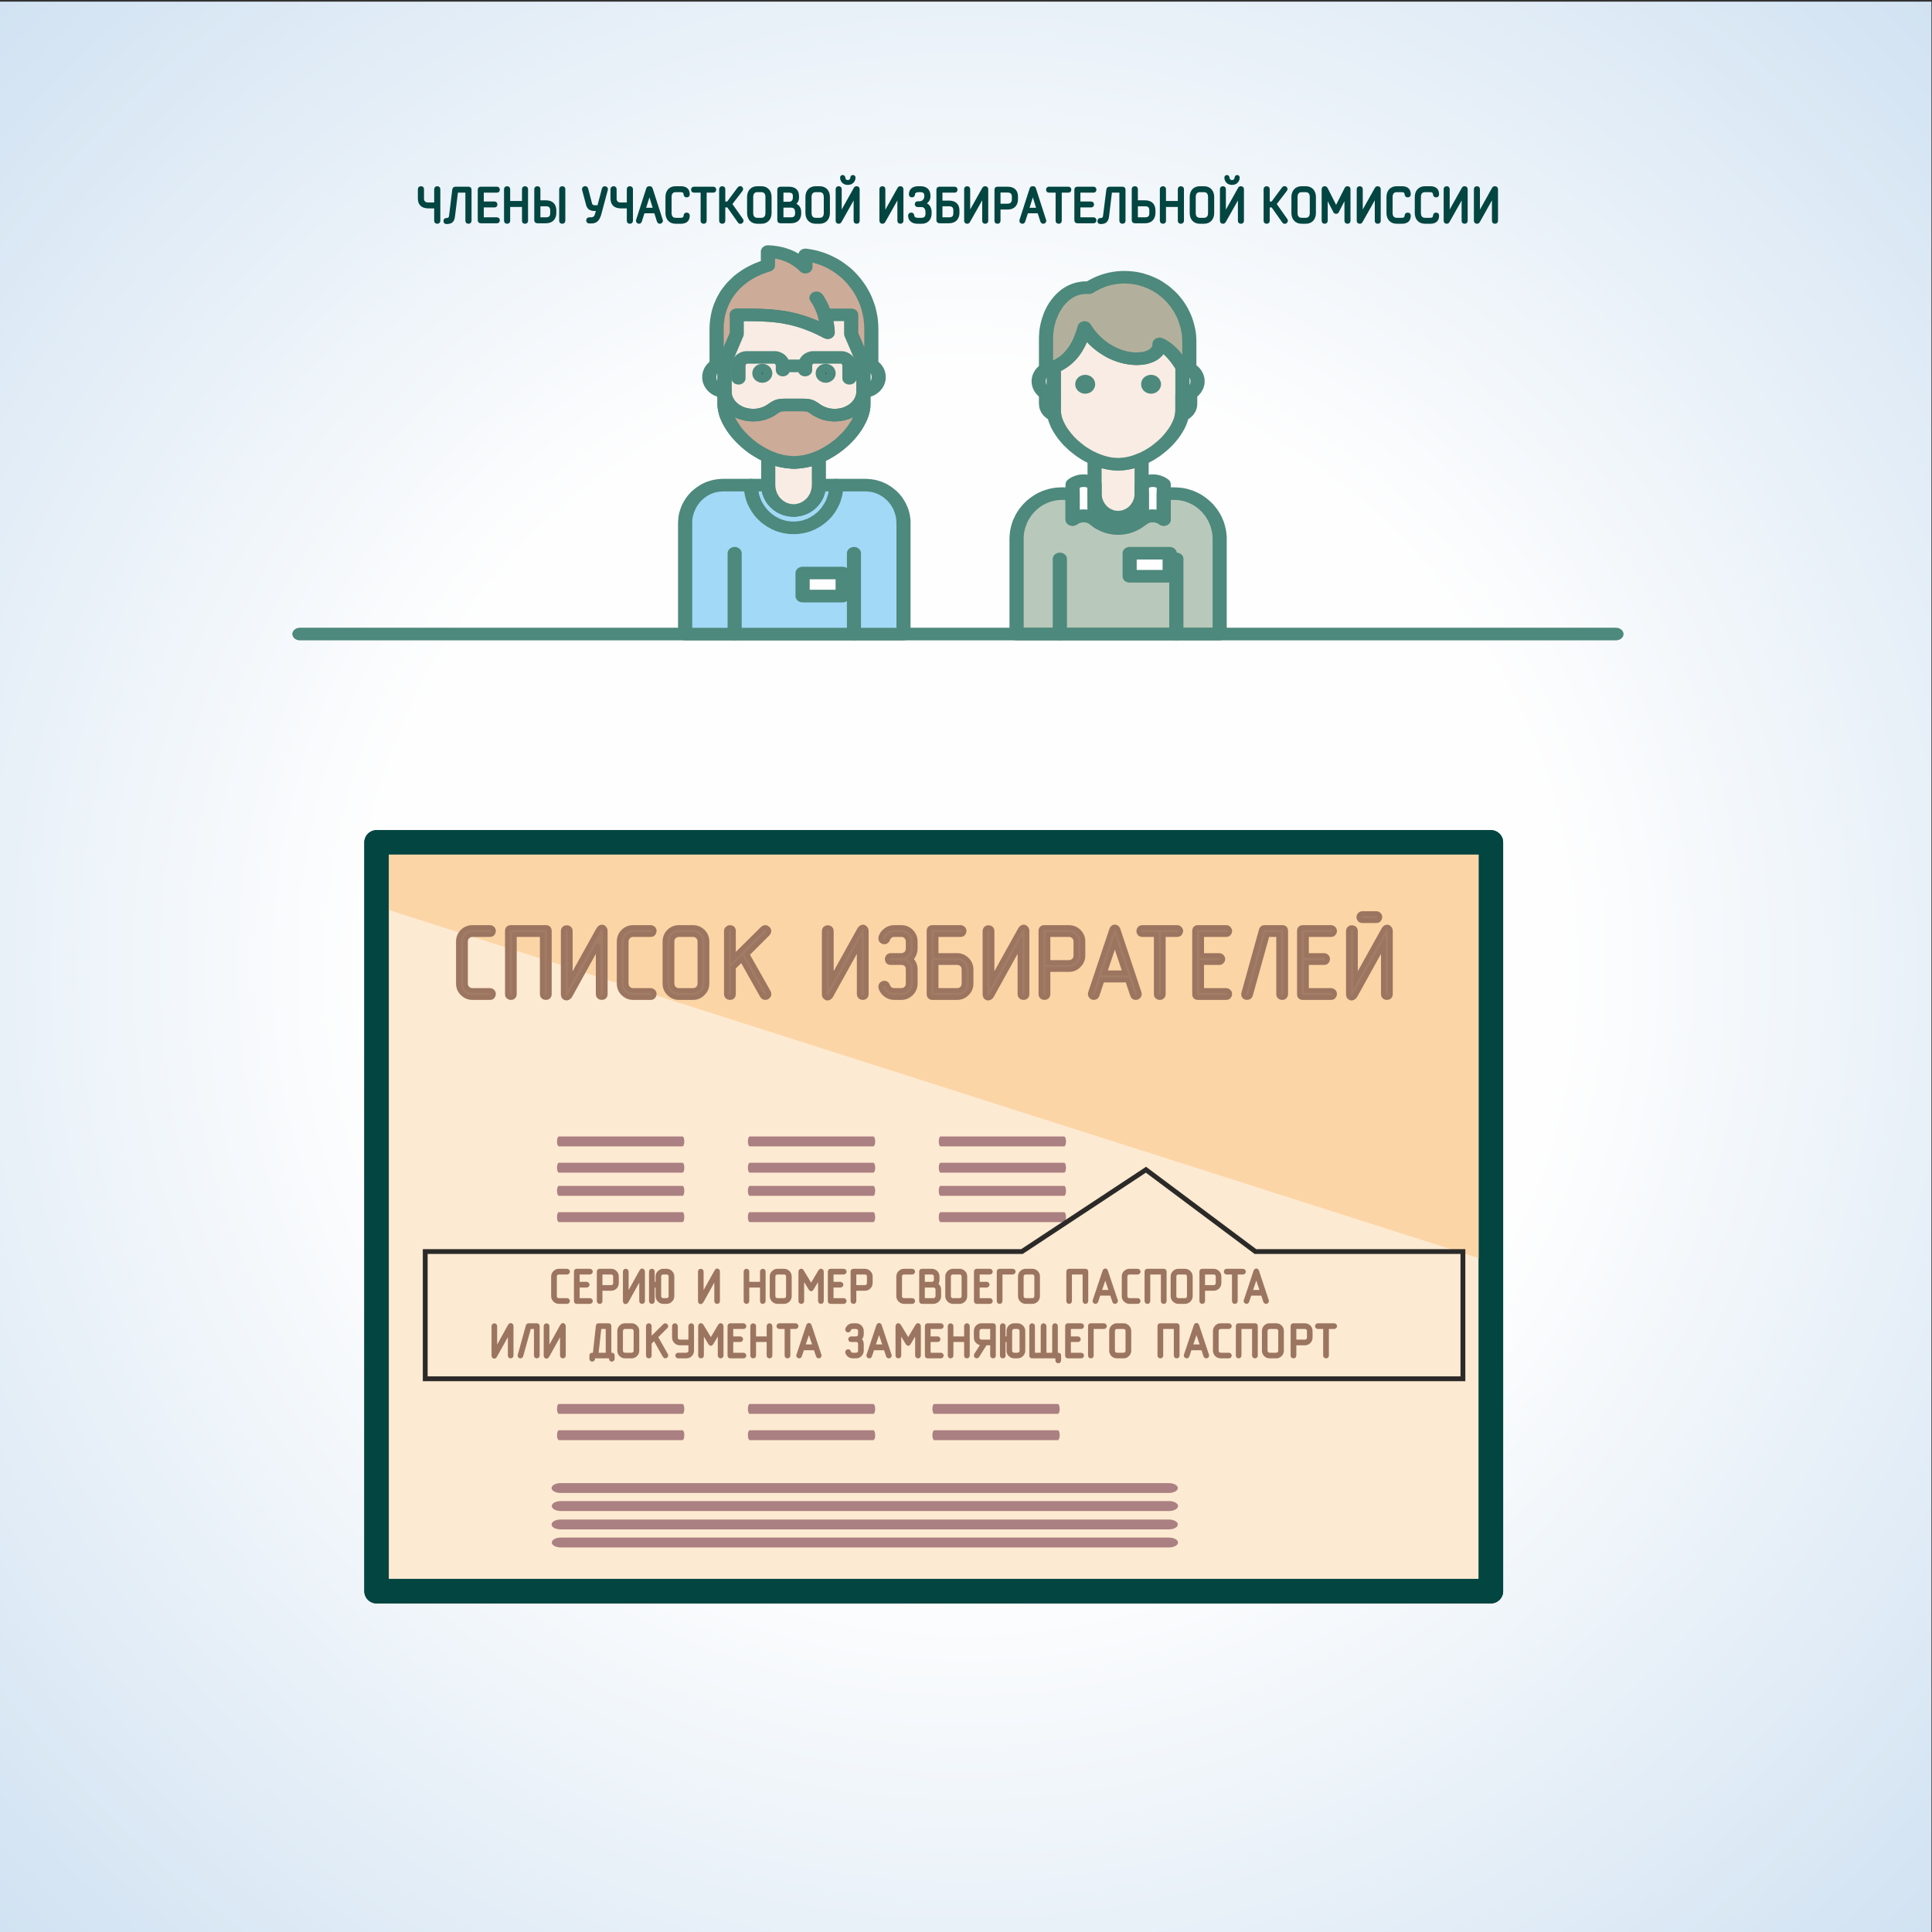 <?xml version="1.0" encoding="UTF-8"?>
<!DOCTYPE svg PUBLIC "-//W3C//DTD SVG 1.0//EN" "http://www.w3.org/TR/2001/REC-SVG-20010904/DTD/svg10.dtd">
<!-- Creator: CorelDRAW X7 -->
<svg xmlns="http://www.w3.org/2000/svg" xml:space="preserve" width="200mm" height="200mm" version="1.0" style="shape-rendering:geometricPrecision; text-rendering:geometricPrecision; image-rendering:optimizeQuality; fill-rule:evenodd; clip-rule:evenodd"
viewBox="0 0 20000 20000"
 xmlns:xlink="http://www.w3.org/1999/xlink">
 <rect x="0" y="0" width="20000" height="20000" fill="#333333" stroke="none"/>
 <defs>
  <style type="text/css">
   <![CDATA[
    .str3 {stroke:#2B2A29;stroke-width:50}
    .str2 {stroke:#9B7560;stroke-width:50}
    .str0 {stroke:#024541;stroke-width:14.52}
    .str4 {stroke:#9B7560;stroke-width:25}
    .str1 {stroke:#024541;stroke-width:252.95;stroke-linecap:round;stroke-linejoin:round}
    .fil13 {fill:none}
    .fil16 {fill:none;fill-rule:nonzero}
    .fil7 {fill:#FEFEFE}
    .fil6 {fill:#B2B09C}
    .fil11 {fill:#FDEAD2}
    .fil12 {fill:#FCD5A6}
    .fil9 {fill:#CDAB99}
    .fil2 {fill:#B8C8BA}
    .fil15 {fill:#A37C66}
    .fil8 {fill:#A2D9F7}
    .fil5 {fill:#4D897C}
    .fil10 {fill:#024541}
    .fil17 {fill:#9B7560}
    .fil4 {fill:#F9ECE4}
    .fil14 {fill:#AB8082;fill-rule:nonzero}
    .fil3 {fill:#4D897C;fill-rule:nonzero}
    .fil1 {fill:#024541;fill-rule:nonzero}
    .fil0 {fill:url(#id0)}
   ]]>
  </style>
  <radialGradient id="id0" gradientUnits="userSpaceOnUse" gradientTransform="matrix(1.414 -0 -0 1.414 -4140 -4149)" cx="9994.23" cy="10016.9" r="10000" fx="9994.23" fy="10016.9">
   <stop offset="0" style="stop-opacity:1; stop-color:#FEFEFE"/>
   <stop offset="0.439" style="stop-opacity:1; stop-color:#FEFEFE"/>
   <stop offset="1" style="stop-opacity:1; stop-color:#D1E2F2"/>
  </radialGradient>
 </defs>
 <g id="Layer_x0020_1">
  <path class="fil0" d="M-6 17l20000 0 0 20000 -20000 0 0 -20000z"/>
  <path class="fil1 str0" d="M4437 2150l65 0 0 135c0,13 7,24 25,24 16,0 24,-11 24,-24l0 -326c0,-13 -8,-24 -24,-24 -17,0 -25,11 -25,24l0 144c0,0 -52,0 -73,0 -31,0 -47,-21 -47,-45 0,-22 0,-99 0,-99 0,-13 -6,-24 -24,-24 -17,0 -25,11 -25,24l0 94c0,55 25,97 104,97zm266 88c4,-29 31,-251 31,-251l91 0 0 298c0,13 7,24 25,24 16,0 24,-11 24,-24l0 -321c0,-13 -8,-24 -24,-24l-136 0c-15,0 -23,10 -25,24 -2,15 -30,242 -32,262 -2,12 -3,20 -6,25 -6,10 -14,13 -30,13 -12,0 -23,8 -23,24 0,18 11,24 23,24 46,0 64,-15 75,-41 3,-10 5,-19 7,-33zm441 66c12,0 23,-7 23,-24 0,-15 -11,-23 -23,-23l-143 0 0 -117 118 0c12,0 23,-7 23,-23 0,-16 -11,-24 -23,-24l-118 0 0 -106 143 0c12,0 23,-7 23,-24 0,-15 -11,-23 -23,-23l-168 0c-16,0 -23,11 -23,24l0 316c0,12 7,24 23,24l168 0zm315 -345c0,-13 -7,-24 -24,-24 -17,0 -24,11 -24,24l0 129 -137 0 0 -129c0,-13 -7,-24 -25,-24 -16,0 -24,11 -24,24l0 326c0,13 8,24 24,24 18,0 25,-11 25,-24l0 -150 137 0 0 150c0,13 6,24 24,24 17,0 24,-11 24,-24l0 -326zm386 326l0 -326c0,-13 -7,-24 -24,-24 -17,0 -25,11 -25,24l0 326c0,13 7,24 24,24 17,0 25,-11 25,-24zm-193 -204l-65 0 0 -122c0,-13 -7,-24 -24,-24 -17,0 -25,11 -25,24l0 321c0,12 8,24 25,24l89 0c67,0 100,-44 100,-101l0 -23c0,-59 -32,-99 -100,-99zm51 127c0,31 -14,49 -50,49l-66 0 0 -129 65 0c36,0 51,18 51,49l0 31zm565 -272c-16,-4 -26,5 -30,17 0,0 -25,99 -47,179 -4,0 -20,0 -38,0 -18,0 -28,-12 -31,-23 -7,-26 -41,-157 -41,-157 -4,-11 -13,-21 -30,-17 -17,5 -21,18 -18,30 0,0 31,117 40,150 9,36 25,62 88,62 7,0 16,0 16,0l1 0c-8,30 -16,53 -18,57 -7,16 -26,23 -40,23l-20 0c-14,0 -24,9 -24,25 0,16 11,24 24,24l20 0c34,0 66,-11 84,-53 9,-18 10,-23 16,-46 7,-23 65,-242 65,-242 4,-11 0,-24 -17,-29zm162 214l66 0 0 135c0,13 7,24 24,24 17,0 25,-11 25,-24l0 -326c0,-13 -8,-24 -25,-24 -17,0 -24,11 -24,24l0 144c0,0 -53,0 -74,0 -31,0 -46,-21 -46,-45 0,-22 0,-99 0,-99 0,-13 -7,-24 -25,-24 -16,0 -24,11 -24,24l0 94c0,55 25,97 103,97zm349 51l29 91c4,13 16,20 30,16 14,-5 20,-18 16,-30l-105 -326c-4,-11 -10,-17 -25,-17l-2 0c-15,0 -21,6 -25,17l-105 326c-4,12 2,25 15,30 14,4 26,-3 30,-16l29 -91 113 0zm-64 -157c3,-11 5,-17 8,-29l0 0c3,12 4,18 8,29l35 114 -87 0 36 -114zm279 218c-35,0 -49,-25 -49,-57l0 -166c0,-32 14,-57 49,-57l53 0c23,0 35,9 37,30 1,13 7,24 24,24 17,0 25,-11 25,-24 0,-54 -33,-77 -86,-77l-53 0c-66,0 -98,47 -98,104l0 166c0,57 32,104 98,104l53 0c53,0 86,-23 86,-77 0,-13 -8,-24 -25,-24 -17,0 -23,11 -24,24 -2,21 -14,30 -37,30l-53 0zm290 47c17,0 24,-11 24,-24l0 -298 76 0c12,0 23,-7 23,-24 0,-15 -11,-23 -23,-23l-200 0c-12,0 -23,8 -23,23 0,17 11,24 23,24l76 0 0 298c0,13 7,24 24,24zm401 -38l-112 -159 106 -138c9,-12 9,-25 -1,-34 -12,-11 -28,-6 -36,5l-110 148 -31 0 0 -134c0,-13 -7,-24 -24,-24 -17,0 -25,11 -25,24l0 326c0,13 8,24 25,24 17,0 24,-11 24,-24l0 -145 32 0 112 159c6,10 19,16 34,6 14,-10 13,-24 6,-34zm105 -232c0,-32 14,-57 50,-57l41 0c36,0 50,25 50,57l0 166c0,32 -14,57 -50,57l-41 0c-36,0 -50,-25 -50,-57l0 -166zm190 0c0,-57 -33,-104 -99,-104l-41 0c-66,0 -99,47 -99,104l0 166c0,57 33,104 99,104l41 0c66,0 99,-47 99,-104l0 -166zm123 103l85 0c36,0 50,23 50,55l0 11c0,31 -14,49 -50,49l-85 0 0 -115zm0 -46l0 -109 63 0c35,0 49,12 49,43l0 13c0,31 -14,53 -49,53l-63 0zm184 101c0,-43 -20,-74 -58,-85 23,-14 35,-37 35,-69l0 -13c0,-58 -33,-90 -98,-90l-87 0c-18,0 -25,11 -25,24l0 316c0,12 7,24 25,24l109 0c66,0 99,-38 99,-96l0 -11zm107 -158c0,-32 14,-57 50,-57l41 0c36,0 50,25 50,57l0 166c0,32 -14,57 -50,57l-41 0c-36,0 -50,-25 -50,-57l0 -166zm190 0c0,-57 -33,-104 -99,-104l-41 0c-66,0 -99,47 -99,104l0 166c0,57 33,104 99,104l41 0c66,0 99,-47 99,-104l0 -166zm192 -132c48,0 73,-34 73,-69 0,-11 -9,-19 -20,-19 -11,0 -18,8 -19,19 -1,19 -14,33 -34,33 -19,0 -32,-14 -33,-33 -1,-11 -9,-19 -20,-19 -11,0 -19,8 -19,19 0,35 25,69 72,69zm68 378c0,13 7,24 24,24 18,0 24,-11 24,-24l0 -326c0,-13 -7,-24 -25,-24 -10,0 -16,3 -24,17l-139 248 0 0c1,-9 2,-22 2,-36l0 -205c0,-13 -7,-24 -24,-24 -17,0 -24,11 -24,24l0 326c0,13 7,24 25,24 10,0 16,-4 24,-18l139 -247 1 0c-1,9 -3,22 -3,36l0 205zm453 0c0,13 7,24 24,24 17,0 24,-11 24,-24l0 -326c0,-13 -7,-24 -25,-24 -10,0 -17,3 -24,17l-139 248 -1 0c1,-9 2,-22 2,-36l0 -205c0,-13 -6,-24 -23,-24 -18,0 -24,11 -24,24l0 326c0,13 7,24 25,24 9,0 16,-4 24,-18l139 -247 0 0c-1,9 -2,22 -2,36l0 205zm279 -255c0,32 -22,61 -57,61l-19 0c-12,0 -23,8 -23,23 0,16 11,22 23,22l38 0c36,0 50,29 50,61l0 12c0,32 -11,53 -50,53l-39 0c-20,0 -40,-9 -42,-30 -1,-13 -7,-24 -24,-24 -17,0 -25,11 -25,24 0,49 37,77 90,77l44 0c62,0 95,-43 95,-100l0 -12c0,-43 -20,-81 -60,-91 35,-15 48,-44 48,-76 0,-57 -28,-95 -97,-95l-23 0c-53,0 -89,26 -89,77 0,13 7,24 25,24 16,0 23,-11 24,-24 1,-21 21,-30 44,-30l19 0c34,0 48,14 48,48zm249 54l-76 0 0 -97 133 0c12,0 23,-7 23,-24 0,-15 -11,-23 -23,-23l-156 0c-18,0 -25,11 -25,24l0 316c0,12 7,24 25,24l99 0c67,0 100,-44 100,-101l0 -23c0,-59 -33,-96 -100,-96zm51 124c0,31 -14,49 -50,49l-77 0 0 -129 76 0c36,0 51,18 51,49l0 31zm299 77c0,13 6,24 23,24 18,0 25,-11 25,-24l0 -326c0,-13 -8,-24 -25,-24 -10,0 -17,3 -25,17l-139 248 0 0c1,-9 2,-22 2,-36l0 -205c0,-13 -7,-24 -24,-24 -17,0 -24,11 -24,24l0 326c0,13 7,24 25,24 10,0 17,-4 24,-18l139 -247 1 0c-1,9 -2,22 -2,36l0 205zm175 -169l0 -130 81 0c36,0 51,18 51,50l0 26c0,31 -15,54 -51,54l-81 0zm81 46c68,0 100,-43 100,-100l0 -26c0,-59 -32,-96 -100,-96l-106 0c-16,0 -23,11 -23,24l0 321c0,13 7,24 24,24 17,0 24,-11 24,-24l0 -123 81 0zm317 39l29 91c4,13 16,20 30,16 14,-5 20,-18 15,-30l-105 -326c-3,-11 -10,-17 -24,-17l-3 0c-14,0 -20,6 -24,17l-105 326c-4,12 1,25 15,30 14,4 26,-3 30,-16l29 -91 113 0zm-64 -157c3,-11 5,-17 7,-29l1 0c2,12 4,18 8,29l35 114 -87 0 36 -114zm276 265c17,0 24,-11 24,-24l0 -298 76 0c12,0 23,-7 23,-24 0,-15 -11,-23 -23,-23l-201 0c-12,0 -23,8 -23,23 0,17 11,24 23,24l76 0 0 298c0,13 7,24 25,24zm360 -5c12,0 23,-7 23,-24 0,-15 -11,-23 -23,-23l-143 0 0 -117 118 0c12,0 23,-7 23,-23 0,-16 -11,-24 -23,-24l-118 0 0 -106 143 0c12,0 23,-7 23,-24 0,-15 -11,-23 -23,-23l-168 0c-16,0 -23,11 -23,24l0 316c0,12 7,24 23,24l168 0zm154 -66c3,-29 30,-251 30,-251l91 0 0 298c0,13 8,24 25,24 17,0 24,-11 24,-24l0 -321c0,-13 -7,-24 -24,-24l-135 0c-15,0 -24,10 -25,24 -2,15 -30,242 -33,262 -1,12 -3,20 -6,25 -5,10 -14,13 -29,13 -12,0 -24,8 -24,24 0,18 12,24 24,24 45,0 64,-15 74,-41 4,-10 6,-19 8,-33zm380 -157l-82 0 0 -122c0,-13 -7,-24 -24,-24 -18,0 -25,11 -25,24l0 321c0,12 7,24 25,24l106 0c67,0 100,-44 100,-101l0 -23c0,-59 -31,-99 -100,-99zm51 127c0,31 -14,49 -50,49l-83 0 0 -129 82 0c36,0 51,18 51,49l0 31zm344 -249c0,-13 -8,-24 -25,-24 -17,0 -24,11 -24,24l0 129 -137 0 0 -129c0,-13 -7,-24 -24,-24 -17,0 -25,11 -25,24l0 326c0,13 8,24 25,24 17,0 24,-11 24,-24l0 -150 137 0 0 150c0,13 7,24 24,24 17,0 25,-11 25,-24l0 -326zm122 80c0,-32 14,-57 50,-57l42 0c36,0 50,25 50,57l0 166c0,32 -14,57 -50,57l-42 0c-36,0 -50,-25 -50,-57l0 -166zm191 0c0,-57 -33,-104 -99,-104l-42 0c-66,0 -98,47 -98,104l0 166c0,57 32,104 98,104l42 0c66,0 99,-47 99,-104l0 -166zm192 -132c47,0 72,-34 72,-69 0,-11 -8,-19 -19,-19 -11,0 -18,8 -19,19 -2,19 -14,33 -34,33 -20,0 -32,-14 -34,-33 -1,-11 -8,-19 -19,-19 -11,0 -19,8 -19,19 0,35 25,69 72,69zm68 378c0,13 7,24 24,24 17,0 24,-11 24,-24l0 -326c0,-13 -7,-24 -25,-24 -10,0 -17,3 -24,17l-139 248 -1 0c1,-9 2,-22 2,-36l0 -205c0,-13 -6,-24 -23,-24 -18,0 -24,11 -24,24l0 326c0,13 7,24 24,24 10,0 17,-4 25,-18l139 -247 0 0c-1,9 -2,22 -2,36l0 205zm498 -14l-112 -159 106 -138c10,-12 10,-25 -1,-34 -12,-11 -27,-6 -36,5l-109 148 -31 0 0 -134c0,-13 -8,-24 -24,-24 -18,0 -25,11 -25,24l0 326c0,13 7,24 25,24 16,0 24,-11 24,-24l0 -145 31 0 112 159c7,10 20,16 34,6 14,-10 13,-24 6,-34zm105 -232c0,-32 14,-57 50,-57l42 0c35,0 49,25 49,57l0 166c0,32 -14,57 -49,57l-42 0c-36,0 -50,-25 -50,-57l0 -166zm190 0c0,-57 -32,-104 -98,-104l-42 0c-66,0 -99,47 -99,104l0 166c0,57 33,104 99,104l42 0c66,0 98,-47 98,-104l0 -166zm216 103c-3,-10 -7,-20 -12,-30l-81 -160c-8,-14 -14,-17 -25,-17 -17,0 -24,11 -24,24l0 326c0,13 7,24 24,24 17,0 24,-11 24,-24l0 -200c0,-15 -1,-27 -2,-36l0 0 75 145c3,7 9,12 21,12 13,0 18,-5 21,-12l75 -145 0 0c-1,9 -2,21 -2,36l0 200c0,13 7,24 24,24 17,0 24,-11 24,-24l0 -326c0,-13 -7,-24 -24,-24 -11,0 -17,3 -24,17l-81 160c-6,10 -10,20 -13,30zm408 143c0,13 6,24 23,24 18,0 24,-11 24,-24l0 -326c0,-13 -7,-24 -25,-24 -9,0 -16,3 -24,17l-139 248 0 0c1,-9 2,-22 2,-36l0 -205c0,-13 -7,-24 -24,-24 -17,0 -24,11 -24,24l0 326c0,13 7,24 25,24 10,0 17,-4 24,-18l139 -247 1 0c-1,9 -2,22 -2,36l0 205zm220 -23c-36,0 -50,-25 -50,-57l0 -166c0,-32 14,-57 50,-57l53 0c22,0 34,9 36,30 1,13 8,24 24,24 18,0 25,-11 25,-24 0,-54 -32,-77 -85,-77l-53 0c-66,0 -99,47 -99,104l0 166c0,57 33,104 99,104l53 0c53,0 85,-23 85,-77 0,-13 -7,-24 -25,-24 -16,0 -23,11 -24,24 -2,21 -14,30 -36,30l-53 0zm293 0c-36,0 -50,-25 -50,-57l0 -166c0,-32 14,-57 50,-57l53 0c23,0 35,9 37,30 1,13 7,24 24,24 17,0 24,-11 24,-24 0,-54 -32,-77 -85,-77l-53 0c-66,0 -99,47 -99,104l0 166c0,57 33,104 99,104l53 0c53,0 85,-23 85,-77 0,-13 -7,-24 -24,-24 -17,0 -23,11 -24,24 -2,21 -14,30 -37,30l-53 0zm386 23c0,13 7,24 24,24 17,0 24,-11 24,-24l0 -326c0,-13 -7,-24 -25,-24 -10,0 -16,3 -24,17l-139 248 0 0c1,-9 2,-22 2,-36l0 -205c0,-13 -7,-24 -24,-24 -17,0 -24,11 -24,24l0 326c0,13 7,24 25,24 10,0 16,-4 24,-18l139 -247 1 0c-2,9 -3,22 -3,36l0 205zm314 0c0,13 7,24 23,24 18,0 25,-11 25,-24l0 -326c0,-13 -8,-24 -25,-24 -10,0 -17,3 -25,17l-138 248 -1 0c1,-9 2,-22 2,-36l0 -205c0,-13 -7,-24 -23,-24 -18,0 -25,11 -25,24l0 326c0,13 8,24 25,24 10,0 17,-4 25,-18l138 -247 1 0c-1,9 -2,22 -2,36l0 205z"/>
  <g>
   <path class="fil2" d="M12626 6564l0 -857 0 -127c0,-259 -211,-470 -470,-470l-42 0 -67 0 0 268c-32,-24 -71,-38 -114,-38l0 0c-42,0 -81,14 -113,38l0 -268 -2 0c0,134 -109,243 -243,243l0 0c-134,0 -244,-109 -244,-243l0 268c-32,-24 -71,-38 -114,-38l0 0c-42,0 -81,14 -113,38l0 -268 -111 0c-258,0 -470,211 -470,470l0 984 2103 0z"/>
   <path id="1" class="fil3" d="M12699 5707l0 857 -146 0 0 -857 0 0 146 0zm-146 0c0,-36 33,-65 73,-65 40,0 73,29 73,65l-146 0zm146 -127l0 127 -146 0 0 -127 0 0 146 0zm-146 0c0,-36 33,-65 73,-65 40,0 73,29 73,65l-146 0zm-397 -405l0 -130 0 0 28 1 28 2 28 3 27 5 27 6 26 8 25 8 25 10 24 11 24 12 23 13 22 15 21 15 20 16 20 17 19 18 18 18 16 20 16 20 15 21 14 22 13 22 12 23 10 23 10 24 8 25 7 25 6 26 5 26 3 26 3 27 0 27 -146 0 -1 -21 -1 -21 -3 -21 -4 -20 -4 -20 -6 -19 -6 -19 -8 -19 -8 -18 -9 -17 -10 -17 -10 -17 -12 -16 -12 -15 -12 -15 -14 -14 -14 -13 -14 -13 -15 -12 -16 -11 -16 -10 -17 -10 -17 -8 -17 -8 -18 -7 -18 -6 -18 -6 -19 -4 -19 -3 -19 -3 -20 -1 -20 -1 0 0zm0 0c-40,0 -73,-29 -73,-65 0,-36 33,-65 73,-65l0 130zm-42 -130l42 0 0 130 -42 0 0 0 0 -130zm0 130c-41,0 -74,-29 -74,-65 0,-36 33,-65 74,-65l0 130zm-67 -130l67 0 0 130 -67 0 -73 -65 73 -65zm0 130c-40,0 -73,-29 -73,-65 0,-36 33,-65 73,-65l0 130zm-73 203l0 -268 146 0 0 268 -120 50 -26 -50zm146 0c0,36 -32,65 -73,65 -40,0 -73,-29 -73,-65l146 0zm-187 28l0 -131 0 0 6 0 6 0 5 1 6 0 6 1 5 0 6 1 5 1 6 1 5 1 5 1 6 1 5 2 5 1 5 2 5 2 5 1 5 2 5 2 5 2 5 2 5 3 5 2 4 2 5 3 4 2 5 3 4 3 5 2 4 3 4 3 4 3 -94 100 -2 -1 -2 -2 -1 -1 -2 -1 -2 -1 -2 -1 -2 -2 -2 -1 -2 -1 -2 -1 -2 -1 -2 -1 -2 0 -3 -1 -2 -1 -2 -1 -2 0 -2 -1 -2 -1 -2 0 -2 -1 -2 0 -3 -1 -2 0 -2 0 -2 -1 -2 0 -2 0 -3 0 -2 0 -2 0 -3 0 0 0zm0 0c-40,0 -73,-30 -73,-66 0,-36 33,-65 73,-65l0 131zm0 -66l0 0 0 0 0 0 0 66 0 -66zm0 66c-40,0 -73,-30 -73,-66 0,-36 33,-65 73,-65l0 131zm-187 -28l147 0 -120 -50 4 -3 4 -3 4 -3 5 -2 4 -3 5 -3 4 -2 5 -3 4 -2 5 -2 5 -3 5 -2 5 -2 4 -2 5 -2 6 -1 5 -2 5 -2 5 -1 5 -2 6 -1 5 -1 5 -1 6 -1 5 -1 6 -1 5 0 6 -1 5 0 6 -1 6 0 5 0 0 131 -2 0 -2 0 -2 0 -3 0 -2 0 -2 0 -2 1 -2 0 -2 0 -3 1 -2 0 -2 1 -2 0 -2 1 -2 1 -2 0 -2 1 -3 1 -2 1 -2 0 -2 1 -2 1 -2 1 -2 1 -2 1 -2 2 -2 1 -2 1 -2 1 -2 1 -1 2 -2 1 -121 -50zm121 50c-31,23 -78,20 -103,-8 -26,-28 -22,-69 9,-92l94 100zm26 -318l0 268 -147 0 0 -268 74 -65 73 65zm-147 0c0,-36 33,-65 74,-65 40,0 73,29 73,65l-147 0zm72 -65l2 0 0 130 -2 0 -73 -65 73 -65zm0 130c-40,0 -73,-29 -73,-65 0,-36 33,-65 73,-65l0 130zm-243 244l0 -131 0 0 8 0 8 -1 8 -1 8 -1 8 -2 8 -2 7 -3 8 -3 7 -3 7 -4 7 -4 7 -4 7 -5 7 -5 6 -6 6 -5 6 -7 5 -6 6 -7 5 -7 4 -7 5 -8 4 -7 3 -9 4 -8 3 -8 2 -9 2 -9 2 -9 1 -9 1 -10 0 -9 146 0 0 15 -1 16 -2 15 -3 15 -3 14 -4 15 -5 14 -6 14 -6 13 -6 13 -8 13 -8 12 -8 13 -10 11 -9 11 -11 11 -11 11 -11 9 -12 10 -12 9 -13 8 -13 8 -14 7 -14 6 -15 6 -15 5 -15 4 -16 4 -16 3 -16 2 -17 1 -16 1 0 0zm0 0c-41,0 -74,-30 -74,-66 0,-36 33,-65 74,-65l0 131zm0 -66l0 0 0 0 0 0 0 66 0 -66zm0 66c-41,0 -74,-30 -74,-66 0,-36 33,-65 74,-65l0 131zm-171 -309l-146 0 146 0 1 9 0 10 2 9 1 9 2 9 3 9 3 8 3 8 4 9 4 7 4 8 5 7 5 7 5 7 6 6 5 7 6 5 7 6 6 5 7 5 7 4 7 4 7 4 8 3 7 3 8 3 7 2 8 2 8 1 8 1 8 1 9 0 0 131 -17 -1 -16 -1 -17 -2 -16 -3 -15 -4 -16 -4 -15 -5 -14 -6 -15 -6 -13 -7 -14 -8 -13 -8 -12 -9 -12 -10 -11 -9 -11 -11 -10 -11 -10 -11 -9 -11 -9 -13 -8 -12 -7 -13 -7 -13 -6 -13 -6 -14 -4 -14 -4 -15 -4 -14 -3 -15 -1 -15 -2 -16 0 -15 146 0zm-146 0c0,-36 33,-65 73,-65 41,0 73,29 73,65l-146 0zm0 268l0 -268 146 0 0 268 -120 50 -26 -50zm146 0c0,36 -32,65 -73,65 -40,0 -73,-29 -73,-65l146 0zm-187 28l0 -131 0 0 6 0 6 0 5 1 6 0 6 1 5 0 6 1 5 1 6 1 5 1 5 1 6 1 5 2 5 1 5 2 5 2 5 1 5 2 5 2 5 2 5 2 5 3 5 2 4 2 5 3 4 2 5 3 4 3 5 2 4 3 4 3 4 3 -94 100 -2 -1 -2 -2 -1 -1 -2 -1 -2 -1 -2 -1 -2 -2 -2 -1 -2 -1 -2 -1 -2 -1 -2 -1 -3 0 -2 -1 -2 -1 -2 -1 -2 0 -2 -1 -2 -1 -2 0 -2 -1 -2 0 -3 -1 -2 0 -2 0 -2 -1 -2 0 -2 0 -3 0 -2 0 -2 0 -3 0 0 0zm0 0c-40,0 -73,-30 -73,-66 0,-36 33,-65 73,-65l0 131zm0 -66l0 0 0 0 0 0 0 66 0 -66zm0 66c-40,0 -73,-30 -73,-66 0,-36 33,-65 73,-65l0 131zm-187 -28l147 0 -120 -50 4 -3 4 -3 4 -3 5 -2 4 -3 4 -3 5 -2 5 -3 4 -2 5 -2 5 -3 5 -2 4 -2 5 -2 5 -2 6 -1 5 -2 5 -2 5 -1 5 -2 6 -1 5 -1 5 -1 6 -1 5 -1 6 -1 5 0 6 -1 5 0 6 -1 6 0 5 0 0 131 -2 0 -2 0 -2 0 -3 0 -2 0 -2 0 -2 1 -2 0 -3 0 -2 1 -2 0 -2 1 -2 0 -2 1 -2 1 -2 0 -3 1 -2 1 -2 1 -2 0 -2 1 -2 1 -2 1 -2 1 -2 1 -2 2 -2 1 -2 1 -2 1 -2 1 -2 2 -1 1 -121 -50zm121 50c-31,23 -78,20 -104,-8 -25,-28 -21,-69 10,-92l94 100zm26 -318l0 268 -147 0 0 -268 74 -65 73 65zm-147 0c0,-36 33,-65 74,-65 40,0 73,29 73,65l-147 0zm-37 -65l111 0 0 130 -111 0 0 0 0 -130zm0 130c-40,0 -73,-29 -73,-65 0,-36 33,-65 73,-65l0 130zm-396 405l-147 0 0 0 1 -27 2 -27 3 -26 5 -26 6 -26 7 -25 8 -25 10 -24 11 -23 11 -23 13 -22 14 -22 15 -21 16 -20 17 -20 18 -18 18 -18 20 -17 20 -16 22 -15 22 -15 22 -13 24 -12 24 -11 25 -10 26 -8 26 -8 26 -6 27 -5 28 -3 28 -2 28 -1 0 130 -20 1 -19 1 -20 3 -19 3 -18 4 -19 6 -18 6 -18 7 -17 8 -17 8 -17 10 -16 10 -15 11 -15 12 -15 13 -14 13 -13 14 -13 15 -12 15 -11 16 -11 17 -10 17 -9 17 -8 18 -7 19 -7 19 -5 19 -5 20 -4 20 -2 21 -2 21 0 21 0 0zm0 0c0,36 -33,65 -74,65 -40,0 -73,-29 -73,-65l147 0zm-147 984l0 -984 147 0 0 984 -74 65 -73 -65zm147 0c0,36 -33,65 -74,65 -40,0 -73,-29 -73,-65l147 0zm2029 65l-2103 0 0 -130 2103 0 73 65 -73 65zm0 -130c40,0 73,29 73,65 0,36 -33,65 -73,65l0 -130z"/>
  </g>
  <g>
   <path class="fil3" d="M10898 5786c0,-36 33,-65 74,-65 40,0 73,29 73,65l-147 0zm0 778l0 -778 147 0 0 778 -147 0zm147 0c0,36 -33,65 -73,65 -41,0 -74,-29 -74,-65l147 0zm1059 -778c0,-36 33,-65 74,-65 40,0 73,29 73,65l-147 0zm0 778l0 -778 147 0 0 778 -147 0zm147 0c0,36 -33,65 -73,65 -41,0 -74,-29 -74,-65l147 0z"/>
  </g>
  <g>
   <path class="fil4" d="M11331 4751l0 359c0,134 110,243 244,243l0 0c134,0 243,-109 243,-243l0 -359c-77,33 -159,53 -243,55 -84,-2 -167,-22 -244,-55z"/>
   <path id="1" class="fil3" d="M11258 5110l0 -359 146 0 0 359 0 0 -146 0zm146 0c0,36 -32,65 -73,65 -40,0 -73,-29 -73,-65l146 0zm171 178l0 131 0 0 -17 -1 -16 -1 -17 -2 -16 -3 -15 -4 -16 -4 -15 -5 -14 -6 -15 -6 -13 -7 -14 -8 -13 -8 -12 -9 -12 -10 -11 -9 -11 -11 -10 -11 -10 -11 -9 -11 -9 -13 -8 -12 -7 -13 -7 -13 -6 -13 -6 -14 -4 -14 -4 -15 -4 -14 -3 -15 -1 -15 -2 -16 0 -15 146 0 1 9 0 10 2 9 1 9 2 9 3 9 3 8 3 8 4 9 4 7 4 8 5 7 5 7 5 7 6 6 5 7 6 5 7 6 6 5 7 5 7 4 7 4 7 4 8 3 7 3 8 3 7 2 8 2 8 1 8 1 8 1 9 0 0 0zm0 0c40,0 73,29 73,65 0,36 -33,66 -73,66l0 -131zm0 65l0 0 0 0 0 0 0 -65 0 65zm0 -65c40,0 73,29 73,65 0,36 -33,66 -73,66l0 -131zm170 -178l146 0 0 0 0 15 -1 16 -2 15 -3 15 -3 14 -4 15 -5 14 -6 14 -6 13 -6 13 -8 13 -8 12 -8 13 -10 11 -9 11 -11 11 -11 11 -11 9 -12 10 -12 9 -13 8 -13 8 -14 7 -14 6 -15 6 -15 5 -15 4 -16 4 -16 3 -16 2 -17 1 -16 1 0 -131 8 0 8 -1 8 -1 8 -1 8 -2 8 -2 7 -3 8 -3 7 -3 7 -4 7 -4 7 -4 7 -5 7 -5 6 -6 6 -5 6 -7 5 -6 6 -7 5 -7 4 -7 5 -8 4 -7 3 -9 4 -8 3 -8 2 -9 2 -9 2 -9 1 -9 1 -10 0 -9 0 0zm0 0c0,-36 33,-65 73,-65 41,0 73,29 73,65l-146 0zm146 -359l0 359 -146 0 0 -359 41 -59 105 59zm-146 0c0,-36 33,-65 73,-65 41,0 73,29 73,65l-146 0zm-171 120l2 -131 -2 0 6 0 7 0 7 0 6 -1 7 0 7 -1 6 -1 7 0 7 -1 7 -1 6 -1 7 -1 7 -2 6 -1 7 -1 7 -2 6 -1 7 -2 7 -2 6 -2 7 -2 7 -2 6 -2 7 -2 6 -2 7 -2 7 -3 6 -2 7 -3 6 -2 7 -3 6 -3 64 117 -8 4 -8 3 -8 3 -8 3 -8 4 -8 3 -9 2 -8 3 -8 3 -9 3 -8 2 -9 3 -8 2 -9 2 -8 2 -9 2 -8 2 -9 2 -9 2 -8 1 -9 2 -9 1 -9 2 -9 1 -8 1 -9 1 -9 0 -9 1 -9 1 -9 0 -9 0 -9 1 -2 0zm2 0c-41,0 -74,-29 -75,-64 0,-36 32,-66 73,-67l2 131zm-172 -120l-146 0 105 -59 7 3 6 3 7 2 6 3 7 2 6 3 7 2 7 2 6 2 7 2 6 2 7 2 7 2 6 2 7 2 7 1 6 2 7 1 7 1 6 2 7 1 7 1 7 1 6 1 7 0 7 1 6 1 7 0 7 1 6 0 7 0 7 0 -2 131 -9 -1 -9 0 -9 0 -9 -1 -9 -1 -9 0 -9 -1 -9 -1 -9 -1 -9 -2 -9 -1 -8 -2 -9 -1 -9 -2 -8 -2 -9 -2 -9 -2 -8 -2 -9 -2 -8 -2 -9 -3 -8 -2 -8 -3 -9 -3 -8 -3 -8 -2 -8 -3 -9 -4 -8 -3 -8 -3 -8 -3 -8 -4 105 -58zm-105 58c-36,-15 -51,-54 -34,-87 18,-32 62,-46 98,-30l-64 117z"/>
  </g>
  <g>
   <path class="fil3" d="M11278 5424c-29,-25 -29,-66 0,-92 28,-25 74,-25 103,0l-103 92zm297 -18l0 130 0 0 -11 0 -11 0 -10 -1 -11 -1 -10 -1 -11 -1 -10 -2 -10 -2 -10 -2 -10 -2 -10 -2 -10 -3 -10 -3 -10 -3 -9 -3 -10 -4 -9 -4 -9 -4 -9 -4 -9 -4 -9 -5 -9 -4 -9 -5 -8 -5 -8 -5 -9 -6 -8 -5 -8 -6 -7 -6 -8 -6 -8 -6 -7 -7 103 -92 5 4 5 5 6 4 5 4 5 3 6 4 5 4 6 3 5 4 6 3 6 3 6 3 6 3 6 3 6 2 6 3 6 2 6 2 6 2 7 2 6 2 6 1 7 2 6 1 7 1 6 1 7 1 7 1 6 0 7 1 7 0 7 0 0 0zm0 0c40,0 73,29 73,65 0,36 -33,65 -73,65l0 -130zm0 130l0 0 0 -130 0 0 0 130zm0 -130c40,0 73,29 73,65 0,36 -33,65 -73,65l0 -130z"/>
  </g>
  <g>
   <path class="fil3" d="M11768 5332c29,-25 75,-25 104,0 28,26 28,67 -1,92l-103 -92zm-193 204l0 -130 0 0 6 0 7 0 7 -1 7 0 6 -1 7 -1 6 -1 7 -1 6 -1 7 -2 6 -1 7 -2 6 -2 6 -2 6 -2 6 -2 7 -3 6 -2 6 -3 5 -3 6 -3 6 -3 6 -3 5 -4 6 -3 6 -4 5 -4 5 -3 6 -4 5 -4 5 -5 5 -4 103 92 -7 7 -8 6 -7 6 -8 6 -8 6 -8 5 -8 6 -9 5 -8 5 -9 5 -9 4 -8 5 -9 4 -10 4 -9 4 -9 4 -10 4 -9 3 -10 3 -10 3 -9 3 -10 2 -10 2 -11 2 -10 2 -10 2 -10 1 -11 1 -11 1 -10 1 -11 0 -10 0 0 0zm0 0c-41,0 -74,-29 -74,-65 0,-36 33,-65 74,-65l0 130zm0 -130l0 0 0 130 0 0 0 -130zm0 130c-41,0 -74,-29 -74,-65 0,-36 33,-65 74,-65l0 130z"/>
  </g>
  <g>
   <path class="fil3" d="M11746 5378l0 -364 147 0 0 364 -26 50 -121 -50zm147 0c0,36 -33,65 -73,65 -41,0 -74,-29 -74,-65l147 0zm40 -103l0 131 0 0 -2 0 -2 0 -2 0 -3 0 -2 0 -2 0 -2 1 -2 0 -2 0 -3 1 -2 0 -2 1 -2 0 -2 1 -2 1 -2 0 -2 1 -3 1 -2 1 -2 0 -2 1 -2 1 -2 1 -2 1 -2 1 -2 2 -2 1 -2 1 -2 1 -2 1 -1 2 -2 1 -94 -100 4 -3 4 -3 4 -3 5 -2 4 -3 5 -3 4 -2 5 -3 4 -2 5 -2 5 -3 5 -2 5 -2 4 -2 5 -2 6 -1 5 -2 5 -2 5 -1 5 -2 6 -1 5 -1 5 -1 6 -1 5 -1 6 -1 5 0 6 -1 5 0 6 -1 6 0 5 0 0 0zm0 0c41,0 74,29 74,65 0,36 -33,66 -74,66l0 -131zm0 65l0 0 0 0 0 0 0 -65 0 65zm0 -65c41,0 74,29 74,65 0,36 -33,66 -74,66l0 -131zm41 103l146 0 -120 50 -2 -1 -2 -2 -1 -1 -2 -1 -2 -1 -2 -1 -2 -2 -2 -1 -2 -1 -2 -1 -2 -1 -2 -1 -2 0 -3 -1 -2 -1 -2 -1 -2 0 -2 -1 -2 -1 -2 0 -2 -1 -2 0 -3 -1 -2 0 -2 0 -2 -1 -2 0 -2 0 -3 0 -2 0 -2 0 -3 0 0 -131 6 0 6 0 5 1 6 0 6 1 5 0 6 1 5 1 6 1 5 1 5 1 6 1 5 2 5 1 5 2 5 2 5 1 5 2 5 2 5 2 5 2 5 3 5 2 4 2 5 3 4 2 5 3 4 3 5 2 4 3 4 3 4 3 -120 50zm120 -50c31,23 35,64 9,92 -26,28 -72,31 -103,8l94 -100zm26 -314l0 364 -146 0 0 -364 120 -50 26 50zm-146 0c0,-36 33,-65 73,-65 41,0 73,29 73,65l-146 0zm-41 27l0 -130 0 0 6 0 6 0 5 0 6 1 6 0 5 1 6 1 5 0 6 1 5 1 5 2 6 1 5 1 5 2 5 1 5 2 5 2 5 2 5 2 5 2 5 2 5 2 5 2 4 3 5 2 4 3 5 2 4 3 5 3 4 3 4 3 4 3 -94 100 -2 -2 -2 -1 -1 -1 -2 -2 -2 -1 -2 -1 -2 -1 -2 -1 -2 -1 -2 -1 -2 -1 -2 -1 -2 -1 -2 -1 -3 0 -2 -1 -2 -1 -2 -1 -2 0 -2 -1 -2 0 -2 -1 -3 0 -2 0 -2 -1 -2 0 -2 0 -2 -1 -3 0 -2 0 -2 0 -3 0 0 0zm0 0c-40,0 -73,-29 -73,-65 0,-36 33,-65 73,-65l0 130zm0 -65l0 0 0 0 0 0 0 65 0 -65zm0 65c-40,0 -73,-29 -73,-65 0,-36 33,-65 73,-65l0 130zm-40 -27l-147 0 27 -50 4 -3 4 -3 4 -3 5 -3 4 -3 5 -2 4 -3 5 -2 4 -3 5 -2 5 -2 5 -2 5 -2 5 -2 4 -2 6 -2 5 -2 5 -1 5 -2 5 -1 6 -1 5 -2 5 -1 6 -1 5 0 6 -1 5 -1 6 0 5 -1 6 0 6 0 5 0 0 130 -2 0 -2 0 -2 0 -3 0 -2 1 -2 0 -2 0 -2 1 -2 0 -3 0 -2 1 -2 0 -2 1 -2 0 -2 1 -2 1 -2 1 -3 0 -2 1 -2 1 -2 1 -2 1 -2 1 -2 1 -2 1 -2 1 -2 1 -2 1 -2 2 -2 1 -1 1 -2 2 26 -50zm-26 50c-31,23 -78,19 -103,-9 -26,-27 -22,-68 9,-91l94 100zm-837 314l0 -364 147 0 0 364 -26 50 -121 -50zm147 0c0,36 -33,65 -73,65 -41,0 -74,-29 -74,-65l147 0zm40 -103l0 131 0 0 -2 0 -2 0 -2 0 -3 0 -2 0 -2 0 -2 1 -2 0 -3 0 -2 1 -2 0 -2 1 -2 0 -2 1 -2 1 -2 0 -3 1 -2 1 -2 1 -2 0 -2 1 -2 1 -2 1 -2 1 -2 1 -2 2 -2 1 -2 1 -2 1 -2 1 -2 2 -1 1 -94 -100 4 -3 4 -3 4 -3 5 -2 4 -3 4 -3 5 -2 5 -3 4 -2 5 -2 5 -3 5 -2 4 -2 5 -2 5 -2 6 -1 5 -2 5 -2 5 -1 5 -2 6 -1 5 -1 5 -1 6 -1 5 -1 6 -1 5 0 6 -1 5 0 6 -1 6 0 5 0 0 0zm0 0c41,0 74,29 74,65 0,36 -33,66 -74,66l0 -131zm0 65l0 0 0 0 0 0 0 -65 0 65zm0 -65c41,0 74,29 74,65 0,36 -33,66 -74,66l0 -131zm41 103l146 0 -120 50 -2 -1 -2 -2 -1 -1 -2 -1 -2 -1 -2 -1 -2 -2 -2 -1 -2 -1 -2 -1 -2 -1 -2 -1 -3 0 -2 -1 -2 -1 -2 -1 -2 0 -2 -1 -2 -1 -2 0 -2 -1 -2 0 -3 -1 -2 0 -2 0 -2 -1 -2 0 -2 0 -3 0 -2 0 -2 0 -3 0 0 -131 6 0 6 0 5 1 6 0 6 1 5 0 6 1 5 1 6 1 5 1 5 1 6 1 5 2 5 1 5 2 5 2 5 1 5 2 5 2 5 2 5 2 5 3 5 2 4 2 5 3 4 2 5 3 4 3 5 2 4 3 4 3 4 3 -120 50zm120 -50c31,23 35,64 9,92 -26,28 -72,31 -103,8l94 -100zm26 -314l0 364 -146 0 0 -364 120 -50 26 50zm-146 0c0,-36 33,-65 73,-65 41,0 73,29 73,65l-146 0zm-41 27l0 -130 0 0 6 0 6 0 5 0 6 1 6 0 5 1 6 1 5 0 6 1 5 1 5 2 6 1 5 1 5 2 5 1 5 2 5 2 5 2 5 2 5 2 5 2 5 2 5 2 4 3 5 2 4 3 5 2 4 3 5 3 4 3 4 3 4 3 -94 100 -2 -2 -2 -1 -1 -1 -2 -2 -2 -1 -2 -1 -2 -1 -2 -1 -2 -1 -2 -1 -2 -1 -2 -1 -2 -1 -3 -1 -2 0 -2 -1 -2 -1 -2 -1 -2 0 -2 -1 -2 0 -2 -1 -3 0 -2 0 -2 -1 -2 0 -2 0 -2 -1 -3 0 -2 0 -2 0 -3 0 0 0zm0 0c-40,0 -73,-29 -73,-65 0,-36 33,-65 73,-65l0 130zm0 -65l0 0 0 0 0 0 0 65 0 -65zm0 65c-40,0 -73,-29 -73,-65 0,-36 33,-65 73,-65l0 130zm-40 -27l-147 0 27 -50 4 -3 4 -3 4 -3 5 -3 4 -3 4 -2 5 -3 5 -2 4 -3 5 -2 5 -2 5 -2 4 -2 5 -2 5 -2 6 -2 5 -2 5 -1 5 -2 5 -1 6 -1 5 -2 5 -1 6 -1 5 0 6 -1 5 -1 6 0 5 -1 6 0 6 0 5 0 0 130 -2 0 -2 0 -2 0 -3 0 -2 1 -2 0 -2 0 -2 1 -3 0 -2 0 -2 1 -2 0 -2 1 -2 0 -2 1 -2 1 -3 1 -2 0 -2 1 -2 1 -2 1 -2 1 -2 1 -2 1 -2 1 -2 1 -2 1 -2 1 -2 2 -2 1 -2 1 -1 2 26 -50zm-26 50c-31,23 -78,19 -104,-9 -25,-27 -21,-68 10,-91l94 100z"/>
  </g>
  <g>
   <path class="fil3" d="M12314 3799l-147 0 74 -65 11 0 12 1 12 2 12 2 11 2 11 3 11 4 10 3 11 5 10 5 9 5 10 5 9 6 8 7 9 7 7 7 8 7 7 8 7 8 6 8 6 9 5 9 5 9 5 9 4 10 3 9 3 10 3 11 2 10 1 10 1 11 0 11 -146 0 0 -5 -1 -4 0 -5 -1 -4 -1 -4 -1 -4 -2 -4 -1 -3 -2 -4 -2 -4 -2 -3 -2 -4 -3 -3 -2 -3 -3 -3 -3 -3 -3 -2 -3 -3 -3 -2 -3 -2 -4 -3 -3 -1 -4 -2 -3 -2 -4 -1 -4 -1 -4 -1 -3 -1 -4 -1 -4 0 -4 0 -4 0 73 -66zm-73 66c-41,0 -74,-30 -74,-66 0,-36 33,-65 74,-65l0 131zm-74 82l0 -148 147 0 0 148 0 0 -147 0zm147 0c0,36 -33,65 -73,65 -41,0 -74,-29 -74,-65l147 0zm-147 147l0 -147 147 0 0 147 -73 65 -74 -65zm147 0c0,36 -33,65 -73,65 -41,0 -74,-29 -74,-65l147 0zm10 -147l146 0 0 0 0 10 -1 11 -1 10 -2 11 -3 10 -3 10 -3 10 -4 9 -5 9 -5 10 -5 8 -6 9 -6 8 -7 8 -7 8 -8 8 -7 7 -9 6 -8 7 -9 6 -10 5 -9 6 -10 4 -11 5 -10 4 -11 3 -11 3 -11 3 -12 1 -12 2 -12 1 -11 0 0 -130 4 0 4 -1 4 0 4 -1 3 -1 4 -1 4 -1 4 -1 3 -2 4 -1 3 -2 4 -2 3 -3 3 -2 3 -2 3 -3 3 -3 3 -3 2 -3 3 -3 2 -4 2 -3 2 -4 2 -3 1 -4 2 -4 1 -4 1 -4 1 -4 0 -5 1 -4 0 -4 0 0zm0 0c0,-36 33,-66 73,-66 41,0 73,30 73,66l-146 0z"/>
  </g>
  <g>
   <path class="fil4" d="M12240 4248l0 -448c-73,-122 -152,-202 -237,-240 0,217 -520,241 -776,-169 -53,198 -151,344 -318,409l0 448c0,228 323,553 666,558 342,-5 665,-330 665,-558z"/>
   <path id="1" class="fil3" d="M12313 3800l0 448 -146 0 0 -448 138 -31 8 31zm-146 0c0,-36 33,-66 73,-66 41,0 73,30 73,66l-146 0zm-90 -240l-147 0 106 -58 10 4 9 5 10 5 10 6 9 5 9 6 10 6 9 7 9 6 9 7 8 7 9 8 9 7 8 8 9 8 8 8 8 9 9 9 8 9 8 9 8 9 7 10 8 10 8 10 8 10 7 11 8 11 7 11 8 11 7 11 7 12 8 12 -129 61 -7 -10 -6 -11 -7 -10 -6 -10 -7 -9 -6 -10 -7 -9 -6 -8 -7 -9 -7 -8 -6 -8 -7 -8 -6 -8 -7 -7 -6 -7 -7 -7 -6 -6 -7 -6 -6 -6 -7 -6 -6 -5 -7 -6 -6 -4 -6 -5 -6 -4 -7 -5 -6 -4 -6 -3 -6 -4 -6 -3 -6 -3 -6 -2 106 -59zm-106 59c-36,-16 -51,-56 -33,-88 18,-32 62,-45 98,-29l-65 117zm-673 -213l-143 -30 136 -17 22 34 24 32 25 29 26 27 27 25 27 22 28 21 28 18 28 17 29 14 28 12 29 11 28 9 27 7 27 5 26 4 26 2 24 1 23 -1 21 -2 20 -4 18 -4 16 -6 14 -6 12 -7 10 -7 8 -7 7 -8 4 -8 4 -9 2 -9 1 -11 147 0 -3 29 -6 27 -11 27 -15 24 -18 22 -21 19 -24 17 -25 15 -28 12 -28 9 -30 8 -32 5 -32 4 -33 1 -34 -1 -35 -3 -35 -5 -36 -7 -36 -9 -36 -11 -37 -14 -36 -16 -36 -18 -35 -21 -35 -22 -35 -26 -33 -27 -33 -30 -31 -33 -30 -35 -28 -38 -27 -40 135 -17zm-135 17c-20,-32 -7,-71 28,-89 35,-17 80,-6 100,25l-128 64zm-181 377l-146 0 44 -60 12 -5 13 -6 12 -6 12 -7 12 -6 11 -7 11 -8 11 -8 10 -8 10 -9 10 -9 10 -10 9 -9 9 -11 9 -11 9 -11 8 -11 8 -12 8 -13 8 -12 8 -14 7 -13 7 -14 6 -15 7 -15 6 -15 6 -15 6 -16 5 -17 6 -16 5 -17 4 -18 143 30 -5 20 -6 19 -6 19 -6 18 -7 19 -7 18 -7 17 -8 18 -8 17 -8 17 -9 16 -9 16 -9 16 -10 16 -11 15 -10 15 -12 14 -11 14 -12 14 -13 13 -13 13 -13 12 -14 12 -15 12 -14 11 -16 10 -15 10 -17 10 -16 9 -18 8 -17 8 -18 7 44 -59zm-44 59c-37,15 -80,0 -96,-33 -17,-33 0,-72 38,-86l58 119zm-102 389l0 -448 146 0 0 448 0 0 -146 0zm146 0c0,36 -33,65 -73,65 -41,0 -73,-29 -73,-65l146 0zm591 493l3 130 -3 0 -36 -2 -37 -3 -36 -6 -35 -7 -35 -9 -34 -11 -34 -12 -33 -14 -32 -15 -31 -16 -31 -17 -29 -19 -29 -19 -27 -21 -27 -21 -26 -22 -24 -23 -24 -23 -22 -24 -21 -25 -20 -25 -18 -25 -17 -26 -16 -26 -14 -26 -12 -26 -11 -27 -9 -26 -8 -27 -5 -27 -3 -26 -1 -27 146 0 1 17 2 18 4 18 5 19 7 20 8 20 10 21 11 21 12 20 14 21 16 21 16 21 18 21 18 20 20 20 21 19 22 18 22 18 23 18 24 16 25 15 25 15 26 13 26 12 27 11 27 10 27 9 27 7 27 6 28 4 27 2 28 2 -3 0zm3 0c40,0 72,30 72,66 -1,36 -34,64 -75,64l3 -130zm591 -493l146 0 0 0 -1 27 -3 26 -5 27 -8 27 -9 26 -11 27 -12 26 -14 26 -16 26 -17 26 -18 25 -20 25 -21 25 -22 24 -24 23 -24 23 -26 22 -27 21 -27 21 -29 19 -29 19 -31 17 -31 16 -32 15 -33 14 -34 12 -34 11 -35 9 -35 7 -36 6 -37 3 -36 2 -3 -130 28 -2 27 -2 28 -4 27 -6 27 -7 27 -9 27 -10 27 -11 26 -12 26 -13 25 -15 25 -15 24 -16 23 -18 22 -18 22 -18 21 -19 20 -20 18 -20 18 -21 16 -21 16 -21 14 -21 12 -20 11 -21 10 -21 8 -20 7 -20 5 -19 4 -18 2 -18 1 -17 0 0zm0 0c0,-36 33,-65 73,-65 41,0 73,29 73,65l-146 0z"/>
  </g>
  <g>
   <path class="fil3" d="M10982 3799l-146 0 73 66 -4 0 -4 0 -4 0 -4 1 -4 1 -4 1 -4 1 -3 1 -4 2 -3 2 -4 1 -3 3 -3 2 -4 2 -3 3 -3 2 -3 3 -2 3 -3 3 -2 3 -3 4 -2 3 -2 4 -1 4 -2 3 -1 4 -2 4 -1 4 0 4 -1 5 0 4 0 5 -147 0 0 -11 1 -11 2 -10 2 -10 2 -11 3 -10 4 -9 4 -10 4 -9 5 -9 6 -9 5 -9 7 -8 6 -8 8 -8 7 -7 8 -7 8 -7 9 -7 9 -6 9 -5 10 -5 10 -5 10 -5 11 -3 11 -4 11 -3 11 -2 11 -2 12 -2 12 -1 12 0 73 65zm-73 -65c40,0 73,29 73,65 0,36 -33,66 -73,66l0 -131zm-73 213l0 -148 146 0 0 148 0 0 -146 0zm146 0c0,36 -33,65 -73,65 -40,0 -73,-29 -73,-65l146 0zm-146 147l0 -147 146 0 0 147 -73 65 -73 -65zm146 0c0,36 -33,65 -73,65 -40,0 -73,-29 -73,-65l146 0zm-303 -147l147 0 0 0 0 4 0 4 1 5 0 4 1 4 2 4 1 4 2 4 1 3 2 4 2 3 3 4 2 3 3 3 2 3 3 3 3 3 3 2 4 2 3 3 3 2 4 2 3 1 4 2 3 1 4 1 4 1 4 1 4 1 4 0 4 1 4 0 0 130 -12 0 -12 -1 -12 -2 -11 -1 -11 -3 -11 -3 -11 -3 -11 -4 -10 -5 -10 -4 -10 -6 -9 -5 -9 -6 -9 -7 -8 -6 -8 -7 -7 -8 -8 -8 -6 -8 -7 -8 -5 -9 -6 -8 -5 -10 -4 -9 -4 -9 -4 -10 -3 -10 -2 -10 -2 -11 -2 -10 -1 -11 0 -10 0 0zm0 0c0,-36 33,-66 73,-66 41,0 74,30 74,66l-147 0z"/>
  </g>
  <g>
   <path class="fil5" d="M11916 3925c-30,0 -53,24 -53,53 0,29 23,53 53,53 29,0 53,-24 53,-53 0,-29 -24,-53 -53,-53zm-682 0c-29,0 -53,24 -53,53 0,29 24,53 53,53 29,0 53,-24 53,-53 0,-29 -24,-53 -53,-53z"/>
   <path id="1" class="fil3" d="M11913 3978l-100 0 0 0 0 -5 0 -5 1 -4 0 -5 2 -4 1 -5 1 -4 2 -4 2 -5 2 -4 2 -4 3 -4 2 -4 3 -3 3 -4 4 -3 3 -4 4 -3 4 -3 4 -3 4 -2 4 -3 5 -2 5 -2 4 -2 5 -2 6 -1 5 -1 5 -1 6 -1 5 -1 6 0 0 89 0 0 0 0 0 0 0 0 0 0 0 0 0 0 0 0 0 0 0 0 0 0 0 0 0 0 0 1 0 0 -1 0 0 0 0 0 0 1 -1 0 0 1 0 0 0 0 0 1 -1 0 0 1 0 0 0 1 0 1 0 0 0 1 0 1 0 0zm0 0c0,24 -23,44 -50,44 -28,0 -50,-20 -50,-44l100 0zm3 8l0 89 0 0 -6 0 -5 0 -6 -1 -5 -1 -5 -1 -6 -2 -5 -1 -4 -2 -5 -2 -5 -3 -4 -2 -4 -3 -4 -3 -4 -3 -4 -3 -3 -3 -4 -4 -3 -3 -3 -4 -2 -4 -3 -4 -2 -4 -2 -4 -2 -4 -2 -4 -1 -5 -1 -4 -2 -5 0 -4 -1 -5 0 -4 0 -5 100 0 0 1 0 0 0 1 0 1 0 0 0 1 0 0 1 1 0 0 0 1 0 0 0 1 1 0 0 0 0 1 0 0 1 0 0 0 0 0 0 0 0 0 0 0 0 0 0 0 0 0 0 0 0 0 0 0 0 0 0 0 0 0 0 0 0 0zm0 0c27,0 50,20 50,45 0,24 -23,44 -50,44l0 -89zm3 -8l100 0 0 0 -1 5 0 4 0 5 -1 4 -1 5 -2 4 -1 5 -2 4 -2 4 -2 4 -2 4 -3 4 -2 4 -3 4 -3 3 -4 4 -3 3 -4 3 -4 3 -4 3 -4 3 -4 2 -5 3 -4 2 -5 2 -5 1 -5 2 -6 1 -5 1 -5 1 -6 0 -5 0 0 -89 0 0 -1 0 0 0 0 0 0 0 0 0 0 0 0 0 0 0 0 0 0 0 0 0 0 0 0 0 1 0 0 0 0 0 0 -1 0 0 1 0 0 -1 0 0 0 -1 1 0 0 -1 0 0 0 -1 0 0 0 -1 1 -1 0 0 0 -1 0 0zm0 0c0,-25 22,-45 50,-45 27,0 50,20 50,45l-100 0zm-3 -9l0 -89 0 0 5 0 6 1 5 1 5 1 6 1 5 1 5 2 5 2 4 2 5 2 4 3 4 2 4 3 4 3 4 3 3 4 4 3 3 4 3 3 2 4 3 4 2 4 2 4 2 5 2 4 1 4 2 5 1 4 1 5 0 4 0 5 1 5 -100 0 0 -1 0 -1 -1 0 0 -1 0 -1 0 0 0 -1 0 0 -1 -1 0 0 0 0 0 -1 -1 0 0 -1 0 0 0 0 0 0 -1 0 0 -1 0 0 0 0 0 0 0 0 0 0 0 0 0 0 0 0 0 0 0 0 0 0 1 0 0 0 0 0zm0 0c-28,0 -50,-20 -50,-44 0,-25 22,-45 50,-45l0 89zm-685 9l-100 0 0 0 0 -5 0 -5 1 -4 1 -5 1 -4 1 -5 1 -4 2 -4 2 -5 2 -4 2 -4 3 -4 3 -4 3 -3 3 -4 3 -3 3 -4 4 -3 4 -3 4 -3 4 -2 5 -3 4 -2 5 -2 5 -2 4 -2 6 -1 5 -1 5 -1 6 -1 5 -1 6 0 0 89 0 0 0 0 0 0 0 0 0 0 1 0 0 0 0 0 0 0 0 0 -1 0 0 0 0 0 0 1 0 0 0 0 -1 0 0 0 0 1 0 0 -1 1 0 0 0 0 0 1 0 0 -1 1 0 0 0 1 0 1 0 0 0 1 0 1 0 0zm0 0c0,24 -23,44 -50,44 -28,0 -50,-20 -50,-44l100 0zm3 8l0 89 0 0 -6 0 -5 0 -6 -1 -5 -1 -5 -1 -6 -2 -5 -1 -4 -2 -5 -2 -4 -3 -5 -2 -4 -3 -4 -3 -4 -3 -4 -3 -3 -3 -3 -4 -3 -3 -3 -4 -3 -4 -3 -4 -2 -4 -2 -4 -2 -4 -2 -4 -1 -5 -1 -4 -1 -5 -1 -4 -1 -5 0 -4 0 -5 100 0 0 1 0 0 0 1 0 1 0 0 0 1 1 0 0 1 0 0 0 1 0 0 1 1 0 0 0 0 0 1 1 0 0 0 0 0 0 0 0 0 0 0 1 0 0 0 0 0 0 0 0 0 -1 0 0 0 0 0 0 0 0 0 0 0 0 0zm0 0c27,0 50,20 50,45 0,24 -23,44 -50,44l0 -89zm3 -8l100 0 0 0 0 5 -1 4 0 5 -1 4 -1 5 -1 4 -2 5 -2 4 -1 4 -3 4 -2 4 -2 4 -3 4 -3 4 -3 3 -3 4 -4 3 -3 3 -4 3 -4 3 -5 3 -4 2 -4 3 -5 2 -5 2 -5 1 -5 2 -5 1 -6 1 -5 1 -6 0 -5 0 0 -89 0 0 0 0 -1 0 0 0 0 0 0 0 0 0 0 0 0 0 0 0 0 0 0 0 0 0 0 0 1 0 0 0 0 0 0 -1 1 0 0 0 0 -1 0 0 1 -1 0 0 0 -1 0 0 0 -1 0 0 1 -1 0 -1 0 0 0 -1 0 0zm0 0c0,-25 22,-45 50,-45 27,0 50,20 50,45l-100 0zm-3 -9l0 -89 0 0 5 0 6 1 5 1 6 1 5 1 5 1 5 2 5 2 5 2 4 2 4 3 5 2 4 3 4 3 3 3 4 4 3 3 3 4 3 3 3 4 2 4 2 4 3 4 1 5 2 4 2 4 1 5 1 4 1 5 0 4 1 5 0 5 -100 0 0 -1 0 -1 0 0 -1 -1 0 -1 0 0 0 -1 0 0 0 -1 -1 0 0 0 0 -1 0 0 -1 -1 0 0 0 0 0 0 -1 0 0 -1 0 0 0 0 0 0 0 0 0 0 0 0 0 0 0 0 0 0 0 0 1 0 0 0 0 0 0 0zm0 0c-28,0 -50,-20 -50,-44 0,-25 22,-45 50,-45l0 89z"/>
  </g>
  <g>
   <path class="fil3" d="M3106 6629c-44,0 -80,-29 -80,-65 0,-36 36,-66 80,-66l0 131zm13621 0l-13621 0 0 -131 13621 0 0 131zm0 -131c44,0 80,30 80,66 0,36 -36,65 -80,65l0 -131z"/>
  </g>
  <g>
   <path class="fil3" d="M12077 3560c0,36 -33,65 -74,65 -40,0 -73,-29 -73,-65l147 0zm0 -213l0 213 -147 0 0 -213 147 0zm-147 0c0,-36 33,-65 73,-65 41,0 74,29 74,65l-147 0z"/>
  </g>
  <g>
   <path class="fil6" d="M12240 4094c30,0 57,-8 81,-21l0 106c0,54 -36,100 -85,117 3,-17 4,-33 4,-48l0 -154zm-599 -1224c-136,0 -262,40 -367,109 -272,-22 -445,258 -445,522l0 319c23,-13 51,-21 80,-21 167,-64 265,-210 318,-408 257,410 776,386 776,169 85,37 164,118 237,239 26,0 51,6 72,17l0 -275c0,-370 -301,-671 -671,-671zm-732 1224c-29,0 -57,-8 -80,-21l0 106c-1,54 35,100 84,117 -3,-17 -4,-33 -4,-48l0 -154z"/>
   <path id="1" class="fil3" d="M12394 4073l-146 0 112 55 -3 2 -4 2 -3 1 -3 2 -4 2 -3 1 -4 2 -3 1 -4 2 -3 1 -4 1 -4 1 -3 2 -4 1 -4 1 -3 1 -4 1 -4 1 -4 1 -4 0 -4 1 -4 1 -3 0 -4 1 -4 0 -4 1 -4 0 -4 0 -4 1 -4 0 -4 0 -5 0 0 -130 2 0 1 0 2 0 1 -1 1 0 2 0 1 0 1 0 2 0 1 0 2 -1 1 0 1 0 1 0 2 -1 1 0 1 0 1 -1 2 0 1 -1 1 0 2 0 1 -1 1 0 1 -1 1 0 2 -1 1 -1 1 0 1 -1 1 0 2 -1 112 55zm-112 -55c34,-19 79,-10 101,20 21,31 11,71 -23,90l-78 -110zm-34 161l0 -106 146 0 0 106 -146 0 0 0zm146 0c0,36 -33,65 -73,65 -41,0 -73,-29 -73,-65l146 0zm-230 107l144 20 -98 -71 2 -1 2 -1 1 0 2 -1 2 -1 1 -1 2 -1 2 -1 1 -1 2 -2 2 -1 1 -2 2 -1 1 -2 1 -2 2 -1 1 -2 1 -2 2 -2 1 -2 1 -2 1 -2 1 -3 0 -2 1 -2 1 -3 0 -2 1 -2 0 -3 0 -2 0 -3 1 -3 146 -1 0 7 -1 8 0 7 -1 8 -2 7 -1 7 -2 7 -2 7 -3 7 -2 7 -3 6 -3 7 -4 6 -4 6 -4 6 -4 6 -4 6 -5 6 -5 5 -5 5 -5 5 -6 5 -6 5 -6 5 -6 4 -6 4 -7 4 -6 4 -7 3 -8 3 -7 3 -7 3 -98 -71zm98 71c-38,12 -80,-5 -95,-39 -14,-33 6,-71 43,-83l52 122zm-95 -109l147 0 0 0 0 2 0 2 0 1 0 2 0 2 -1 2 0 2 0 1 0 2 0 2 0 2 0 2 0 2 0 1 -1 2 0 2 0 2 0 2 0 1 0 2 -1 2 0 2 0 2 0 1 -1 2 0 2 0 2 0 2 -1 1 0 2 0 2 -1 2 -144 -20 0 -2 0 -1 0 -1 1 -1 0 -2 0 -1 0 -1 0 -1 0 -2 1 -1 0 -1 0 -1 0 -1 0 -1 0 -2 0 -1 0 -1 1 -1 0 -1 0 -1 0 -2 0 -1 0 -1 0 -1 0 -1 0 -1 0 -2 0 -1 0 -1 0 -1 0 -1 0 -1 0 0zm0 0c0,-36 33,-65 73,-65 41,0 74,29 74,65l-147 0zm147 -154l0 154 -147 0 0 -154 73 -65 74 65zm-147 0c0,-36 33,-65 73,-65 41,0 74,29 74,65l-147 0zm-900 -1050l13 -130 -49 12 11 -7 11 -7 11 -6 11 -7 12 -6 12 -6 12 -6 12 -6 12 -5 12 -6 12 -5 13 -5 12 -4 13 -5 13 -4 12 -4 13 -4 14 -3 13 -4 13 -3 13 -3 14 -2 13 -3 14 -2 14 -2 13 -2 14 -1 14 -1 14 -1 14 -1 14 0 15 0 0 130 -12 0 -11 0 -11 1 -11 1 -11 1 -10 1 -11 1 -11 2 -11 1 -10 2 -11 2 -10 2 -11 3 -10 2 -10 3 -10 3 -11 3 -10 4 -10 3 -10 4 -9 4 -10 4 -10 4 -9 4 -10 5 -9 5 -10 5 -9 5 -9 5 -9 5 -9 6 -9 5 -50 13zm50 -13c-32,22 -78,15 -102,-14 -24,-29 -17,-69 16,-91l86 105zm-415 470l-147 0 0 0 1 -27 2 -28 2 -27 4 -26 5 -27 6 -27 7 -26 8 -26 9 -26 9 -25 11 -25 12 -24 13 -24 14 -23 15 -22 16 -22 17 -21 18 -20 19 -19 20 -18 21 -17 22 -16 23 -14 25 -14 25 -11 26 -10 27 -9 29 -6 29 -5 29 -3 31 0 30 1 -13 130 -19 -1 -19 0 -19 2 -18 3 -17 4 -17 5 -16 6 -17 8 -16 9 -15 9 -15 11 -15 12 -14 13 -14 14 -14 15 -13 16 -12 16 -11 18 -11 18 -11 19 -9 20 -9 20 -8 21 -8 21 -6 22 -6 21 -5 23 -4 22 -3 22 -2 23 -2 22 0 23 0 0zm0 0c0,36 -33,65 -73,65 -41,0 -74,-29 -74,-65l147 0zm-147 319l0 -319 147 0 0 319 -34 55 -113 -55zm147 0c0,36 -33,65 -73,65 -41,0 -74,-29 -74,-65l147 0zm-22 -80l58 119 -29 5 -2 0 -1 1 -1 0 -2 0 -1 0 -1 0 -2 0 -1 0 -2 0 -1 1 -1 0 -2 0 -1 0 -1 1 -1 0 -2 0 -1 1 -1 0 -1 0 -2 1 -1 0 -1 1 -2 0 -1 1 -1 0 -1 1 -1 0 -2 1 -1 0 -1 1 -1 0 -1 1 -78 -110 3 -2 3 -2 4 -1 3 -2 3 -2 4 -1 3 -2 4 -1 3 -1 4 -2 3 -1 4 -1 4 -1 3 -2 4 -1 4 -1 4 -1 3 -1 4 0 4 -1 4 -1 4 -1 4 0 4 -1 4 0 4 -1 4 0 4 0 4 -1 4 0 4 0 4 0 -29 6zm29 -6c40,0 73,29 73,65 0,36 -33,65 -73,65l0 -130zm382 -375l-128 64 135 -17 -5 19 -6 20 -6 18 -6 19 -7 18 -7 18 -7 18 -8 18 -8 17 -8 17 -9 16 -9 16 -9 16 -10 15 -11 16 -10 14 -11 15 -12 14 -12 14 -13 13 -13 13 -13 12 -14 12 -14 11 -15 11 -16 11 -15 10 -17 9 -16 9 -17 9 -18 8 -18 7 -58 -119 13 -6 12 -5 12 -6 12 -7 12 -7 11 -7 11 -7 11 -8 10 -8 10 -9 10 -9 10 -10 9 -10 9 -10 9 -11 9 -11 8 -12 9 -12 8 -12 7 -13 8 -13 7 -14 7 -14 7 -14 6 -15 6 -15 6 -16 6 -16 6 -16 5 -17 5 -17 5 -17 135 -17zm-135 17c9,-35 48,-57 88,-49 39,9 63,44 54,79l-142 -30zm880 126l-65 116 106 -58 -3 29 -6 27 -11 26 -15 25 -18 22 -21 19 -23 17 -26 14 -27 12 -29 10 -30 8 -32 5 -32 3 -33 2 -34 -1 -35 -3 -35 -5 -36 -7 -36 -9 -36 -12 -36 -13 -37 -16 -36 -18 -35 -21 -35 -23 -34 -25 -34 -28 -32 -30 -32 -32 -30 -35 -28 -38 -27 -40 128 -64 23 34 23 32 25 29 26 27 27 25 27 22 28 21 28 18 28 16 29 15 28 12 29 11 28 9 27 7 27 5 27 4 25 2 24 0 23 -1 21 -2 20 -3 18 -5 16 -5 14 -6 12 -7 10 -7 8 -8 7 -7 5 -8 3 -9 2 -9 1 -11 106 -58zm-106 58c0,-36 33,-65 74,-65 40,0 73,29 73,65l-147 0zm310 174l0 130 -64 -34 -7 -10 -6 -11 -7 -10 -6 -10 -7 -9 -6 -10 -7 -9 -6 -9 -7 -8 -6 -9 -7 -8 -7 -7 -6 -8 -7 -7 -6 -7 -7 -7 -6 -6 -7 -7 -6 -6 -7 -5 -6 -6 -6 -5 -7 -5 -6 -4 -6 -5 -7 -4 -6 -4 -6 -3 -6 -4 -6 -3 -6 -3 -6 -3 65 -116 10 4 10 5 9 5 10 5 9 6 10 6 9 6 9 6 9 7 9 7 9 7 8 7 9 8 9 8 8 8 8 8 9 9 8 8 8 9 8 10 8 9 8 10 7 10 8 10 8 10 7 11 8 10 8 11 7 11 7 12 8 12 7 11 -65 -34zm65 34c19,32 6,72 -30,89 -35,17 -80,5 -99,-27l129 -62zm-66 48l146 0 -108 57 -1 -1 -1 0 -1 -1 -1 0 -1 -1 -1 0 -1 0 -1 -1 -2 0 -1 -1 -1 0 -1 0 -1 -1 -1 0 -1 0 -1 0 -2 -1 -1 0 -1 0 -1 0 -1 -1 -2 0 -1 0 -1 0 -1 0 -1 0 -1 0 -2 0 -1 0 -1 0 -1 -1 -2 0 0 -130 4 0 4 0 3 0 4 1 3 0 4 0 3 0 4 1 3 0 4 1 3 0 4 1 3 0 3 1 4 1 3 1 4 0 3 1 3 1 4 1 3 1 3 1 3 1 3 1 4 1 3 1 3 2 3 1 3 1 3 2 3 1 3 1 -108 58zm108 -58c36,18 49,57 29,89 -19,31 -63,43 -99,26l70 -115zm38 -217l0 275 -146 0 0 -275 0 0 146 0zm-146 0c0,-36 33,-65 73,-65 41,0 73,29 73,65l-146 0zm-598 -606l0 -130 0 0 38 1 39 3 37 4 37 7 37 8 35 11 35 11 34 14 34 15 32 16 31 18 30 20 29 20 28 22 27 24 26 24 25 26 23 27 22 28 20 28 19 30 18 31 16 32 15 32 13 33 11 34 10 35 8 35 7 36 5 37 2 37 1 37 -146 0 -1 -31 -2 -31 -4 -31 -6 -30 -6 -30 -9 -29 -9 -28 -11 -28 -12 -27 -14 -26 -15 -26 -15 -24 -17 -24 -18 -23 -19 -22 -20 -21 -21 -20 -22 -19 -23 -18 -23 -17 -25 -15 -24 -14 -26 -14 -26 -11 -27 -11 -28 -9 -28 -8 -28 -7 -30 -5 -29 -4 -30 -2 -30 -1 0 0zm0 0c-41,0 -74,-29 -74,-65 0,-36 33,-65 74,-65l0 130zm-739 1138l-147 0 113 -55 1 1 1 0 1 1 2 0 1 1 1 1 1 0 1 1 1 0 2 1 1 0 1 0 1 1 2 0 1 1 1 0 2 0 1 1 1 0 1 0 2 0 1 1 1 0 2 0 1 0 2 0 1 0 1 0 2 1 1 0 1 0 2 0 0 130 -4 0 -4 0 -4 0 -4 -1 -4 0 -4 0 -4 -1 -4 0 -4 -1 -4 0 -4 -1 -4 -1 -4 0 -4 -1 -3 -1 -4 -1 -4 -1 -4 -1 -3 -1 -4 -2 -4 -1 -3 -1 -4 -1 -3 -2 -4 -1 -3 -2 -4 -1 -3 -2 -3 -2 -4 -1 -3 -2 -3 -2 112 -55zm-112 55c-35,-19 -45,-59 -23,-90 21,-30 67,-39 101,-20l-78 110zm-35 51l0 -106 147 0 0 106 0 0 -147 0zm147 0c0,36 -33,65 -73,65 -41,0 -74,-29 -74,-65l147 0zm-61 127l145 -20 -98 71 -8 -3 -7 -3 -7 -3 -7 -3 -7 -4 -6 -4 -7 -4 -6 -4 -6 -5 -6 -5 -5 -5 -6 -5 -5 -5 -5 -5 -4 -6 -5 -6 -4 -6 -4 -6 -4 -6 -3 -6 -3 -7 -3 -6 -3 -7 -3 -7 -2 -7 -2 -7 -1 -7 -1 -7 -1 -8 -1 -7 0 -8 -1 -7 147 1 0 3 0 3 0 2 1 3 0 2 1 2 0 3 1 2 1 2 1 3 1 2 1 2 1 2 1 2 1 2 1 2 2 1 1 2 2 2 1 1 2 2 1 1 2 2 2 1 1 1 2 1 2 1 1 1 2 1 2 0 1 1 2 1 -98 71zm98 -71c38,12 57,50 43,83 -14,34 -56,51 -94,39l51 -122zm-103 13l146 0 0 0 0 1 0 1 0 1 0 1 0 1 0 2 0 1 0 1 0 1 0 1 0 1 1 2 0 1 0 1 0 1 0 1 0 1 0 1 0 2 0 1 1 1 0 1 0 1 0 2 0 1 0 1 1 1 0 2 0 1 0 1 0 1 1 2 -145 20 0 -2 -1 -2 0 -2 0 -1 0 -2 -1 -2 0 -2 0 -1 0 -2 -1 -2 0 -2 0 -2 0 -1 -1 -2 0 -2 0 -2 0 -2 0 -2 0 -1 -1 -2 0 -2 0 -2 0 -2 0 -2 0 -1 0 -2 0 -2 0 -2 0 -2 0 -1 0 -2 0 -2 0 0zm0 0c0,-36 32,-65 73,-65 40,0 73,29 73,65l-146 0zm146 -154l0 154 -146 0 0 -154 73 -65 73 65zm-146 0c0,-36 32,-65 73,-65 40,0 73,29 73,65l-146 0z"/>
  </g>
  <g>
   <path class="fil7" d="M11694 5727l414 0 0 239 -414 0 0 -239z"/>
   <path id="1" class="fil3" d="M12108 5792l-414 0 0 -130 414 0 74 65 -74 65zm0 -130c41,0 74,29 74,65 0,36 -33,65 -74,65l0 -130zm-73 304l0 -239 147 0 0 239 -74 65 -73 -65zm147 0c0,36 -33,65 -74,65 -40,0 -73,-29 -73,-65l147 0zm-488 -66l414 0 0 131 -414 0 -73 -65 73 -66zm0 131c-41,0 -73,-29 -73,-65 0,-36 32,-66 73,-66l0 131zm73 -304l0 239 -146 0 0 -239 73 -65 73 65zm-146 0c0,-36 32,-65 73,-65 40,0 73,29 73,65l-146 0z"/>
  </g>
  <g>
   <path class="fil8" d="M9353 6564l0 -958 0 -191c0,-216 -177,-393 -393,-393l-118 0 -365 0c0,144 -118,262 -262,262l0 0c-144,0 -262,-118 -262,-262l-468 0c-216,0 -393,177 -393,393l0 1149 2261 0z"/>
   <path id="1" class="fil3" d="M9426 5606l0 958 -146 0 0 -958 0 0 146 0zm-146 0c0,-36 33,-65 73,-65 40,0 73,29 73,65l-146 0zm146 -191l0 191 -146 0 0 -191 0 0 146 0zm-146 0c0,-36 33,-65 73,-65 40,0 73,29 73,65l-146 0zm-320 -328l0 -130 0 0 25 1 24 2 23 3 24 4 23 5 22 7 22 7 21 8 21 10 20 10 20 12 19 12 18 13 17 14 17 14 16 15 16 16 14 17 14 17 12 18 12 19 11 19 10 19 9 20 9 21 7 21 6 22 5 21 4 23 3 22 2 23 0 23 -146 0 -1 -17 -1 -17 -2 -17 -3 -16 -4 -16 -4 -16 -6 -15 -5 -15 -7 -15 -7 -14 -8 -14 -9 -14 -9 -12 -10 -13 -10 -12 -11 -11 -11 -11 -12 -10 -12 -10 -13 -9 -13 -8 -13 -8 -14 -7 -14 -6 -14 -6 -15 -5 -14 -4 -15 -3 -16 -3 -15 -2 -16 -1 -16 -1 0 0zm0 0c-40,0 -73,-29 -73,-65 0,-36 33,-65 73,-65l0 130zm-118 -130l118 0 0 130 -118 0 0 0 0 -130zm0 130c-40,0 -73,-29 -73,-65 0,-36 33,-65 73,-65l0 130zm-365 -130l365 0 0 130 -365 0 -73 -65 73 -65zm0 130c-41,0 -73,-29 -73,-65 0,-36 32,-65 73,-65l0 130zm-262 262l0 -130 0 0 9 0 9 -1 9 -1 9 -2 9 -2 8 -2 9 -3 8 -3 8 -4 8 -4 8 -5 8 -5 7 -5 7 -6 7 -6 7 -6 7 -7 6 -7 6 -7 5 -8 5 -8 5 -9 5 -8 4 -9 3 -9 3 -10 3 -9 2 -10 2 -10 2 -10 0 -10 1 -11 146 0 0 17 -2 16 -2 16 -3 16 -3 15 -5 15 -5 15 -5 15 -7 14 -7 14 -8 14 -8 13 -10 13 -9 12 -11 12 -10 11 -12 11 -12 11 -13 10 -13 9 -13 9 -14 8 -15 7 -15 7 -15 6 -16 6 -16 4 -17 4 -17 3 -17 2 -17 2 -18 0 0 0zm0 0c-40,0 -73,-29 -73,-65 0,-36 33,-65 73,-65l0 130zm0 -65l0 0 0 0 0 0 0 65 0 -65zm0 65c-40,0 -73,-29 -73,-65 0,-36 33,-65 73,-65l0 130zm-262 -262l0 -130 73 65 1 11 0 10 2 10 2 10 2 10 3 9 3 10 3 9 4 9 5 8 5 9 5 8 5 8 6 7 6 7 7 7 7 6 7 6 7 6 7 5 8 5 8 5 8 4 8 4 8 3 9 3 8 2 9 2 9 2 9 1 9 1 9 0 0 130 -18 0 -17 -2 -17 -2 -17 -3 -17 -4 -16 -4 -16 -6 -15 -6 -15 -7 -15 -7 -14 -8 -13 -9 -14 -9 -12 -10 -12 -11 -12 -11 -10 -11 -11 -12 -10 -12 -9 -13 -8 -13 -8 -14 -7 -14 -7 -14 -5 -15 -6 -15 -4 -15 -3 -15 -3 -16 -2 -16 -2 -16 0 -17 73 65zm-73 -65c0,-36 33,-65 73,-65 41,0 73,29 73,65l-146 0zm-395 -65l468 0 0 130 -468 0 0 0 0 -130zm0 130c-40,0 -73,-29 -73,-65 0,-36 33,-65 73,-65l0 130zm-319 328l-147 0 0 0 1 -23 2 -23 2 -22 4 -23 5 -21 7 -22 7 -21 8 -21 9 -20 10 -19 11 -19 12 -19 13 -18 13 -17 15 -17 15 -16 16 -15 17 -14 17 -14 19 -13 19 -12 19 -12 20 -10 21 -10 21 -8 22 -7 23 -7 23 -5 23 -4 24 -3 24 -2 24 -1 0 130 -16 1 -16 1 -15 2 -15 3 -15 3 -15 4 -15 5 -14 6 -14 6 -13 7 -14 8 -13 8 -12 9 -13 10 -11 10 -12 11 -10 11 -11 12 -9 13 -10 12 -8 14 -8 14 -7 14 -7 15 -6 15 -5 15 -5 16 -4 16 -3 16 -2 17 -1 17 0 17 0 0zm0 0c0,36 -33,65 -74,65 -40,0 -73,-29 -73,-65l147 0zm-147 1149l0 -1149 147 0 0 1149 -74 65 -73 -65zm147 0c0,36 -33,65 -74,65 -40,0 -73,-29 -73,-65l147 0zm2187 65l-2261 0 0 -130 2261 0 73 65 -73 65zm0 -130c40,0 73,29 73,65 0,36 -33,65 -73,65l0 -130z"/>
  </g>
  <g>
   <path class="fil3" d="M7532 5728c0,-36 33,-66 73,-66 41,0 73,30 73,66l-146 0zm0 836l0 -836 146 0 0 836 -146 0zm146 0c0,36 -32,65 -73,65 -40,0 -73,-29 -73,-65l146 0zm1089 -836c0,-36 33,-66 73,-66 41,0 73,30 73,66l-146 0zm0 836l0 -836 146 0 0 836 -146 0zm146 0c0,36 -32,65 -73,65 -40,0 -73,-29 -73,-65l146 0z"/>
  </g>
  <g>
   <path class="fil3" d="M7700 5022c0,-36 33,-65 73,-65 40,0 73,29 73,65l-146 0zm515 377l0 130 0 0 -27 0 -26 -2 -27 -4 -25 -4 -26 -6 -24 -7 -25 -8 -23 -10 -23 -10 -22 -12 -22 -12 -21 -14 -20 -14 -20 -15 -18 -16 -18 -17 -17 -18 -16 -18 -15 -20 -14 -19 -13 -21 -12 -21 -11 -22 -11 -22 -9 -23 -8 -23 -6 -24 -6 -24 -4 -25 -4 -25 -2 -25 0 -26 146 0 1 20 1 19 3 20 3 18 4 19 5 18 7 18 6 17 8 17 8 16 10 16 9 15 11 15 11 14 12 14 13 13 13 13 13 11 14 11 15 11 15 9 15 9 16 8 16 8 16 6 17 6 17 5 18 4 17 3 18 2 18 2 19 0 0 0zm0 0c40,0 73,29 73,65 0,36 -33,65 -73,65l0 -130zm0 130l0 0 0 -130 0 0 0 0 0 130zm0 -130c40,0 73,29 73,65 0,36 -33,65 -73,65l0 -130zm369 -377l146 0 -1 26 -1 25 -4 25 -4 25 -6 24 -7 24 -7 23 -9 23 -11 22 -11 22 -12 21 -13 21 -14 19 -15 20 -16 18 -17 18 -18 17 -19 16 -19 15 -20 14 -21 14 -22 12 -22 12 -23 10 -24 10 -24 8 -24 7 -26 6 -25 4 -27 4 -26 2 -27 0 0 -130 18 0 19 -2 18 -2 17 -3 18 -4 17 -5 17 -6 16 -6 16 -8 16 -8 15 -9 15 -9 15 -11 14 -11 13 -11 13 -13 13 -13 12 -14 11 -14 10 -15 10 -15 10 -16 8 -16 8 -17 6 -17 6 -18 6 -18 4 -19 3 -18 3 -20 1 -19 1 -20zm0 0c0,-36 33,-65 73,-65 40,0 73,29 73,65l-146 0z"/>
  </g>
  <g>
   <path class="fil4" d="M7953 4725l0 297c0,144 118,262 262,262l0 0c144,0 262,-118 262,-262l0 -291c-81,34 -167,54 -254,56 -93,-2 -185,-25 -270,-62z"/>
   <path id="1" class="fil3" d="M7880 5022l0 -297 146 0 0 297 0 0 -146 0zm146 0c0,36 -32,65 -73,65 -40,0 -73,-29 -73,-65l146 0zm189 197l0 130 0 0 -18 0 -17 -2 -17 -2 -17 -3 -17 -4 -16 -4 -16 -6 -15 -6 -15 -7 -15 -7 -14 -8 -13 -9 -14 -9 -12 -10 -12 -11 -12 -11 -10 -11 -11 -12 -10 -12 -9 -13 -8 -13 -8 -14 -7 -14 -7 -14 -5 -15 -6 -15 -4 -15 -3 -15 -3 -16 -2 -16 -2 -16 0 -17 146 0 1 11 0 10 2 10 2 10 2 10 3 9 3 10 3 9 4 9 5 8 5 9 5 8 5 8 6 7 6 7 7 7 7 6 7 6 7 6 7 5 8 5 8 5 8 4 8 4 8 3 9 3 8 2 9 2 9 2 9 1 9 1 9 0 0 0zm0 0c40,0 73,29 73,65 0,36 -33,65 -73,65l0 -130zm0 65l0 0 0 0 0 0 0 -65 0 65zm0 -65c40,0 73,29 73,65 0,36 -33,65 -73,65l0 -130zm189 -197l146 0 0 0 0 17 -2 16 -2 16 -3 16 -3 15 -5 15 -5 15 -5 15 -7 14 -7 14 -8 14 -8 13 -10 13 -9 12 -11 12 -10 11 -12 11 -12 11 -13 10 -13 9 -13 9 -14 8 -15 7 -15 7 -15 6 -16 6 -16 4 -17 4 -17 3 -17 2 -17 2 -18 0 0 -130 9 0 9 -1 9 -1 9 -2 9 -2 8 -2 9 -3 8 -3 8 -4 8 -4 8 -5 8 -5 7 -5 7 -6 7 -6 7 -6 7 -7 6 -7 6 -7 5 -8 5 -8 5 -9 5 -8 4 -9 3 -9 3 -10 3 -9 2 -10 2 -10 2 -10 0 -10 1 -11 0 0zm0 0c0,-36 32,-65 73,-65 40,0 73,29 73,65l-146 0zm146 -291l0 291 -146 0 0 -291 42 -59 104 59zm-146 0c0,-36 32,-65 73,-65 40,0 73,29 73,65l-146 0zm-182 121l2 -131 -2 0 7 0 7 0 7 0 7 -1 7 0 7 -1 7 -1 7 0 7 -1 7 -1 7 -1 7 -2 7 -1 7 -1 7 -2 7 -1 7 -2 8 -1 7 -2 7 -2 7 -2 7 -2 7 -2 6 -2 7 -3 7 -2 7 -2 7 -3 7 -2 7 -3 7 -3 7 -3 62 118 -8 4 -9 3 -8 3 -9 3 -8 4 -9 3 -8 2 -9 3 -8 3 -9 3 -9 2 -9 3 -8 2 -9 2 -9 2 -9 2 -9 2 -9 2 -9 2 -9 1 -9 2 -9 1 -9 2 -9 1 -9 1 -10 1 -9 1 -9 0 -9 1 -10 0 -9 1 -9 0 -2 0zm2 0c-41,0 -74,-28 -75,-64 0,-36 32,-66 73,-67l2 131zm-198 -127l-146 0 106 -59 7 3 7 4 8 3 7 2 7 3 8 3 7 3 7 2 8 3 7 2 7 2 8 2 7 3 8 2 7 1 8 2 7 2 8 2 7 1 8 2 7 1 8 1 7 1 8 1 7 1 8 1 7 1 8 0 7 1 8 0 7 0 8 0 -2 131 -10 0 -10 -1 -10 0 -10 -1 -10 -1 -10 -1 -9 -1 -10 -1 -10 -1 -9 -2 -10 -1 -10 -2 -9 -2 -10 -2 -9 -2 -10 -2 -9 -2 -10 -2 -9 -3 -9 -3 -9 -2 -10 -3 -9 -3 -9 -3 -9 -3 -9 -4 -9 -3 -9 -3 -9 -4 -9 -4 -9 -3 -8 -4 105 -58zm-105 58c-37,-16 -51,-55 -33,-87 18,-33 62,-46 98,-30l-65 117z"/>
  </g>
  <g>
   <path class="fil7" d="M8308 5932l415 0 0 238 -415 0 0 -238z"/>
   <path id="1" class="fil3" d="M8723 5997l-415 0 0 -130 415 0 73 65 -73 65zm0 -130c40,0 73,29 73,65 0,36 -33,65 -73,65l0 -130zm-73 303l0 -238 146 0 0 238 -73 66 -73 -66zm146 0c0,36 -33,66 -73,66 -40,0 -73,-30 -73,-66l146 0zm-488 -65l415 0 0 131 -415 0 -73 -66 73 -65zm0 131c-40,0 -73,-30 -73,-66 0,-36 33,-65 73,-65l0 131zm74 -304l0 238 -147 0 0 -238 73 -65 74 65zm-147 0c0,-36 33,-65 73,-65 41,0 74,29 74,65l-147 0z"/>
  </g>
  <g>
   <path class="fil9" d="M7419 3778l1601 0 0 -372c0,-396 -298,-723 -683,-767l0 127c-106,-106 -237,-156 -387,-162l0 144c-305,86 -531,322 -531,658l0 372z"/>
   <path id="1" class="fil3" d="M9020 3843l-1601 0 0 -131 1601 0 73 66 -73 65zm0 -131c40,0 73,30 73,66 0,36 -33,65 -73,65l0 -131zm73 -306l0 372 -146 0 0 -372 0 0 146 0zm-146 0c0,-36 32,-66 73,-66 40,0 73,30 73,66l-146 0zm-536 -767l-147 0 83 -65 39 6 39 7 39 9 37 11 37 12 36 14 35 16 34 17 34 18 32 20 31 21 30 23 30 23 28 25 26 26 26 28 24 28 23 30 22 30 20 31 19 33 18 33 16 34 14 35 13 35 12 36 9 37 8 38 7 38 4 39 3 39 1 40 -146 0 -1 -35 -3 -33 -3 -34 -6 -32 -7 -33 -8 -31 -10 -31 -11 -31 -12 -29 -14 -29 -15 -29 -16 -27 -17 -27 -19 -25 -19 -25 -20 -24 -22 -23 -22 -22 -24 -21 -24 -19 -25 -19 -26 -18 -27 -16 -27 -15 -28 -14 -29 -13 -29 -11 -30 -10 -30 -9 -31 -7 -32 -6 -32 -4 83 -65zm-83 65c-40,-5 -68,-38 -63,-73 5,-36 42,-61 82,-57l-19 130zm-64 62l0 -127 147 0 0 127 -128 43 -19 -43zm147 0c0,36 -33,65 -74,65 -40,0 -73,-29 -73,-65l147 0zm-388 -162l-147 0 76 -65 16 1 16 1 15 1 16 2 15 2 15 2 15 3 15 2 15 4 15 3 14 4 15 4 14 5 15 5 14 5 14 5 14 6 13 6 14 7 13 7 13 7 13 7 13 8 13 8 12 9 13 9 12 9 12 10 12 9 11 11 12 10 11 11 -109 87 -9 -8 -9 -9 -9 -8 -9 -7 -9 -8 -10 -7 -9 -7 -10 -6 -9 -6 -10 -6 -10 -6 -10 -5 -10 -6 -10 -4 -10 -5 -10 -4 -11 -5 -10 -3 -11 -4 -11 -3 -11 -4 -11 -2 -11 -3 -11 -3 -12 -2 -12 -2 -11 -1 -12 -2 -12 -1 -12 -1 -13 -1 -12 -1 76 -65zm-76 65c-41,-1 -72,-31 -71,-67 2,-36 36,-64 76,-63l-5 130zm-71 79l0 -144 147 0 0 144 -51 62 -96 -62zm147 0c0,36 -33,65 -73,65 -41,0 -74,-29 -74,-65l147 0zm-531 658l-147 0 0 0 1 -34 2 -33 4 -33 5 -31 6 -32 7 -30 9 -30 10 -30 12 -28 12 -28 14 -28 15 -26 15 -26 17 -25 19 -24 19 -24 20 -23 21 -21 22 -21 22 -21 24 -19 24 -18 26 -18 26 -17 26 -15 28 -15 28 -14 28 -13 30 -12 29 -11 31 -11 31 -9 44 124 -26 8 -25 9 -25 9 -24 10 -24 11 -23 11 -23 13 -22 13 -21 13 -21 15 -20 15 -20 16 -18 16 -18 17 -17 18 -17 19 -15 19 -15 20 -14 20 -13 21 -12 22 -11 22 -10 23 -10 24 -8 24 -7 25 -7 25 -5 27 -4 26 -3 28 -2 28 0 29 0 0zm0 0c0,36 -33,65 -73,65 -41,0 -74,-29 -74,-65l147 0zm-147 372l0 -372 147 0 0 372 -73 65 -74 -65zm147 0c0,36 -33,65 -73,65 -41,0 -74,-29 -74,-65l147 0z"/>
  </g>
  <g>
   <path class="fil4" d="M8938 4185l0 -430 -126 -297 0 -199 -275 0c18,59 28,121 31,185 -343,-182 -574,-185 -924,-185l-17 0 0 199 -127 297 0 430c0,246 349,597 719,602 370,-5 719,-356 719,-602z"/>
   <path id="1" class="fil3" d="M9011 3755l0 430 -146 0 0 -430 142 -23 4 23zm-146 0c0,-36 33,-65 73,-65 41,0 73,29 73,65l-146 0zm15 -320l127 297 -137 46 -127 -297 -5 -23 142 -23zm-137 46c-14,-33 5,-71 43,-84 37,-12 80,5 94,38l-137 46zm142 -222l0 199 -147 0 0 -199 74 -65 73 65zm-147 0c0,-36 33,-65 74,-65 40,0 73,29 73,65l-147 0zm-201 -65l275 0 0 130 -275 0 -71 -48 71 -82zm0 130c-41,0 -73,-29 -73,-65 0,-36 32,-65 73,-65l0 130zm-6 176l75 -112 -111 59 0 -6 0 -5 -1 -6 0 -5 -1 -6 0 -5 -1 -6 0 -5 -1 -6 -1 -5 0 -6 -1 -5 -1 -6 -1 -5 0 -5 -1 -6 -1 -5 -1 -5 -1 -6 -1 -5 -1 -5 -1 -5 -2 -6 -1 -5 -1 -5 -1 -5 -2 -5 -1 -6 -1 -5 -2 -5 -1 -5 -2 -5 141 -34 2 6 2 6 2 6 1 6 2 6 2 6 1 6 2 7 1 6 1 6 2 6 1 6 1 6 1 6 1 7 2 6 1 6 1 6 0 7 1 6 1 6 1 7 1 6 0 6 1 7 1 6 0 6 1 7 0 6 1 6 0 7 0 6 -110 59zm110 -59c2,36 -29,66 -70,68 -40,1 -74,-26 -76,-62l146 -6zm-997 -117l0 -130 0 0 32 0 32 0 32 0 31 0 30 1 31 0 29 1 30 1 29 2 29 1 29 2 29 3 29 3 28 3 29 4 29 4 28 5 29 6 29 6 29 7 29 7 29 9 30 9 29 9 30 11 31 12 31 12 31 13 31 14 32 16 33 16 33 17 -75 112 -31 -16 -30 -15 -29 -14 -29 -13 -28 -12 -28 -11 -27 -10 -27 -10 -27 -9 -26 -8 -26 -7 -26 -7 -25 -6 -26 -5 -25 -5 -26 -5 -25 -4 -26 -3 -26 -3 -26 -3 -26 -2 -27 -2 -27 -1 -28 -2 -28 -1 -28 0 -29 -1 -30 0 -30 -1 -31 0 -32 0 -32 0 0 0zm0 0c-41,0 -74,-29 -74,-65 0,-36 33,-65 74,-65l0 130zm-17 -130l17 0 0 130 -17 0 -73 -65 73 -65zm0 130c-41,0 -73,-29 -73,-65 0,-36 32,-65 73,-65l0 130zm-73 134l0 -199 146 0 0 199 -5 23 -141 -23zm146 0c0,36 -33,65 -73,65 -41,0 -73,-29 -73,-65l146 0zm-268 274l126 -297 137 46 -126 297 -142 -23 5 -23zm137 46c-15,34 -57,51 -95,38 -37,-13 -56,-50 -42,-84l137 46zm-142 407l0 -430 146 0 0 430 0 0 -146 0zm146 0c0,36 -32,65 -73,65 -40,0 -73,-29 -73,-65l146 0zm645 536l2 131 -2 0 -39 -2 -39 -4 -39 -6 -38 -8 -37 -9 -37 -12 -36 -13 -35 -15 -34 -16 -34 -17 -33 -19 -31 -20 -31 -20 -30 -22 -28 -23 -28 -24 -26 -24 -25 -25 -24 -26 -23 -26 -21 -27 -20 -27 -18 -28 -17 -28 -15 -28 -13 -28 -12 -28 -10 -29 -7 -28 -6 -29 -4 -28 -1 -28 146 0 1 18 3 19 4 21 6 21 7 21 9 22 11 23 12 22 14 23 15 23 16 23 18 22 19 23 21 22 21 21 23 21 23 20 25 20 25 19 26 17 27 17 28 16 28 14 28 14 29 12 29 10 30 10 30 7 29 7 30 4 30 3 30 1 -2 0zm2 0c41,1 73,31 72,67 0,36 -33,64 -74,64l2 -131zm645 -536l146 0 0 0 -1 28 -3 28 -6 29 -8 28 -10 29 -11 28 -14 28 -15 28 -17 28 -18 28 -20 27 -21 27 -22 26 -24 26 -25 25 -27 24 -27 24 -29 23 -30 22 -30 20 -32 20 -33 19 -33 17 -35 16 -35 15 -36 13 -37 12 -37 9 -38 8 -38 6 -39 4 -40 2 -2 -131 30 -1 30 -3 30 -4 30 -7 29 -7 30 -10 29 -10 29 -12 29 -14 28 -14 27 -16 27 -17 26 -17 26 -19 24 -20 24 -20 22 -21 22 -21 20 -22 19 -23 18 -22 17 -23 15 -23 14 -23 12 -22 10 -23 9 -22 8 -21 6 -21 4 -21 2 -19 1 -18 0 0zm0 0c0,-36 33,-66 73,-66 41,0 73,30 73,66l-146 0z"/>
  </g>
  <g>
   <path class="fil9" d="M8938 4185l0 -133c0,136 -133,245 -297,245 -71,0 -136,-20 -187,-54 -67,-45 -72,-50 -154,-51l-162 0c-81,1 -87,6 -154,51 -51,34 -116,54 -187,54 -164,0 -297,-109 -297,-245l0 133c0,246 349,597 719,602 371,-5 719,-356 719,-602z"/>
   <path id="1" class="fil3" d="M9011 4052l0 133 -146 0 0 -133 146 0zm-146 0c0,-36 33,-65 73,-65 41,0 73,29 73,65l-146 0zm-224 311l0 -131 0 0 12 0 12 -1 11 -1 11 -2 11 -2 11 -2 11 -3 10 -3 10 -4 10 -4 9 -5 9 -5 9 -5 9 -5 8 -6 7 -6 8 -6 7 -7 6 -7 6 -7 6 -7 5 -8 5 -8 4 -7 4 -8 3 -9 3 -8 3 -8 2 -9 1 -9 1 -9 0 -9 146 0 0 16 -2 16 -2 16 -3 16 -5 15 -5 15 -6 14 -7 15 -7 14 -8 13 -10 13 -9 13 -11 12 -11 11 -12 12 -12 10 -13 11 -13 9 -14 9 -15 9 -15 8 -15 7 -16 7 -16 6 -17 5 -17 5 -18 4 -17 4 -18 2 -18 2 -19 1 -19 1 0 0zm0 0c-40,0 -73,-30 -73,-66 0,-36 33,-65 73,-65l0 131zm-231 -68l88 -104 0 0 4 2 4 2 3 3 4 2 4 2 4 2 4 2 4 2 4 2 4 2 5 1 4 2 4 2 5 1 4 2 5 1 4 1 5 2 4 1 5 1 5 1 5 1 4 1 5 0 5 1 5 1 5 0 5 1 5 0 5 0 5 0 5 0 0 131 -8 0 -8 -1 -8 0 -8 -1 -8 0 -8 -1 -8 -1 -7 -1 -8 -1 -8 -2 -8 -1 -7 -2 -8 -1 -7 -2 -8 -2 -7 -2 -7 -3 -7 -2 -8 -2 -7 -3 -6 -3 -7 -3 -7 -3 -7 -3 -7 -3 -6 -3 -7 -4 -6 -3 -6 -4 -7 -3 -6 -4 -6 -4 0 0zm0 0c-32,-22 -38,-63 -14,-91 24,-29 70,-35 102,-13l-88 104zm-110 -38l0 -130 1 0 7 0 8 0 7 0 7 1 7 0 7 0 6 1 7 0 7 1 6 1 7 1 6 1 7 1 7 2 6 2 6 2 7 2 6 3 6 2 5 3 6 3 5 3 5 3 6 3 5 3 5 4 5 3 5 3 6 4 5 4 6 4 6 4 -88 104 -6 -4 -6 -4 -5 -4 -5 -3 -4 -3 -5 -3 -3 -2 -4 -2 -3 -2 -3 -2 -2 -1 -2 -1 -2 -1 -1 -1 -2 0 -1 -1 -1 0 -1 0 -2 -1 -1 0 -2 0 -2 -1 -2 0 -3 0 -4 -1 -4 0 -4 0 -5 0 -5 0 -6 0 -7 -1 -7 0 0 0zm0 0c-40,0 -73,-29 -73,-65 0,-36 33,-65 74,-65l-1 130zm-162 -130l162 0 0 130 -162 0 0 -130 0 0zm0 130c-40,0 -73,-29 -73,-65 0,-36 33,-65 73,-65l0 130zm-110 38l-88 -104 0 0 6 -4 6 -4 6 -4 5 -4 5 -3 6 -3 5 -4 5 -3 5 -3 5 -3 6 -3 5 -3 6 -3 6 -2 6 -3 6 -2 6 -2 7 -2 7 -2 6 -1 7 -1 6 -1 7 -1 6 -1 7 0 7 -1 6 0 7 0 7 -1 8 0 7 0 8 0 0 130 -7 0 -6 1 -6 0 -5 0 -5 0 -5 0 -4 0 -3 1 -3 0 -3 0 -2 1 -1 0 -2 0 -1 1 -1 0 -2 0 -1 1 -1 0 -2 1 -1 1 -2 1 -3 1 -3 2 -3 2 -3 2 -4 2 -4 3 -5 3 -5 3 -5 4 -6 4 -6 4 0 0zm0 0c-32,21 -78,16 -102,-13 -25,-29 -18,-70 14,-91l88 104zm-231 68l0 -131 0 0 5 0 5 0 6 0 5 0 5 -1 5 0 4 -1 5 -1 5 0 5 -1 5 -1 4 -1 5 -1 5 -1 4 -2 5 -1 4 -1 5 -2 4 -1 5 -2 4 -2 4 -1 4 -2 4 -2 4 -2 4 -2 4 -2 4 -2 4 -2 4 -3 4 -2 3 -2 88 104 -6 4 -6 4 -6 3 -6 4 -7 3 -6 4 -7 3 -6 3 -7 3 -7 3 -7 3 -7 3 -7 3 -7 2 -7 2 -8 3 -7 2 -7 2 -8 2 -7 1 -8 2 -8 1 -7 2 -8 1 -8 1 -8 1 -8 1 -8 0 -8 1 -8 0 -8 1 -8 0 0 0zm0 0c-40,0 -73,-30 -73,-66 0,-36 33,-65 73,-65l0 131zm-223 -311l-147 0 147 0 0 9 1 9 1 9 2 9 2 8 3 8 3 9 4 8 5 7 4 8 6 8 5 7 6 7 7 7 7 7 7 6 8 6 8 6 8 5 9 5 9 5 10 5 9 4 10 4 11 3 10 3 11 2 11 2 11 2 12 1 11 1 12 0 0 131 -18 -1 -19 -1 -18 -2 -18 -2 -18 -4 -17 -4 -17 -5 -17 -5 -16 -6 -16 -7 -16 -7 -15 -8 -14 -9 -14 -9 -14 -9 -13 -11 -12 -10 -12 -12 -11 -11 -10 -12 -10 -13 -9 -13 -8 -13 -8 -14 -7 -15 -6 -14 -5 -15 -4 -15 -3 -16 -3 -16 -1 -16 -1 -16 147 0zm-147 0c0,-36 33,-65 73,-65 41,0 74,29 74,65l-147 0zm0 133l0 -133 147 0 0 133 0 0 -147 0zm147 0c0,36 -33,65 -74,65 -40,0 -73,-29 -73,-65l147 0zm644 537l2 130 -2 0 -39 -2 -39 -4 -39 -6 -38 -7 -37 -10 -37 -12 -36 -13 -35 -14 -34 -16 -34 -18 -32 -19 -32 -19 -31 -21 -30 -22 -28 -23 -28 -24 -26 -24 -25 -25 -24 -26 -23 -26 -21 -27 -20 -27 -18 -28 -17 -28 -15 -28 -13 -28 -12 -28 -10 -29 -7 -28 -6 -29 -4 -28 -1 -28 147 0 0 18 3 20 4 20 6 21 7 21 9 22 11 23 12 23 14 22 15 23 16 23 18 23 19 22 21 22 21 21 23 21 23 21 25 19 25 19 26 17 27 17 28 16 28 15 28 13 29 12 29 11 30 9 30 8 30 6 29 4 30 3 30 2 -2 0zm2 0c41,0 73,30 72,66 0,36 -33,64 -74,64l2 -130zm645 -537l146 0 0 0 -1 28 -3 28 -6 29 -8 28 -10 29 -11 28 -14 28 -15 28 -16 28 -19 28 -19 27 -22 27 -22 26 -24 26 -25 25 -27 24 -27 24 -29 23 -30 22 -30 21 -32 19 -33 19 -33 18 -35 16 -35 14 -36 13 -37 12 -37 10 -38 7 -38 6 -39 4 -40 2 -2 -130 30 -2 30 -3 30 -4 30 -6 30 -8 29 -9 29 -11 29 -12 29 -13 28 -15 27 -16 27 -17 26 -17 26 -19 24 -19 24 -21 22 -21 22 -21 20 -22 19 -22 18 -23 17 -23 15 -23 14 -22 12 -23 10 -23 9 -22 8 -21 6 -21 4 -20 2 -20 1 -18 0 0zm0 0c0,-36 33,-65 73,-65 41,0 73,29 73,65l-146 0z"/>
  </g>
  <g>
   <path class="fil3" d="M7627 3324c-41,0 -73,-29 -73,-65 0,-36 32,-65 73,-65l0 130zm868 123l146 -6 -110 59 -31 -16 -31 -15 -30 -15 -29 -13 -29 -12 -28 -11 -27 -11 -28 -9 -26 -9 -27 -8 -26 -7 -26 -7 -26 -6 -26 -5 -26 -5 -26 -5 -26 -4 -26 -3 -27 -3 -26 -2 -27 -3 -27 -1 -28 -2 -28 -1 -29 -1 -29 -1 -30 0 -30 0 -31 -1 -32 0 -33 0 -33 0 0 -130 33 0 33 0 32 0 32 0 31 1 31 0 31 1 30 1 30 1 29 2 30 2 29 2 29 3 29 3 29 4 29 4 30 5 29 5 29 7 29 6 30 8 30 8 29 9 31 10 30 11 31 11 31 13 32 13 32 15 32 15 33 16 34 18 -111 59zm111 -59c34,18 46,58 25,89 -20,31 -65,41 -100,23l75 -112zm-216 -271l125 -68 8 11 7 11 7 11 6 11 7 12 6 11 6 12 5 11 6 12 5 12 5 12 5 12 5 12 4 12 5 12 4 13 3 12 4 12 3 13 3 13 3 12 3 13 3 13 2 13 2 13 2 12 2 13 1 13 2 14 1 13 1 13 0 13 -146 6 0 -12 -1 -11 -1 -12 -1 -11 -2 -11 -1 -11 -2 -11 -2 -12 -2 -10 -2 -11 -2 -11 -3 -11 -2 -11 -3 -10 -3 -11 -3 -10 -4 -11 -3 -10 -4 -10 -4 -10 -4 -10 -4 -10 -5 -10 -4 -10 -5 -9 -5 -10 -5 -9 -5 -9 -5 -9 -6 -9 -6 -9 -6 -9zm0 0c-21,-31 -10,-71 25,-90 34,-18 79,-9 100,22l-125 68z"/>
  </g>
  <g>
   <path class="fil3" d="M9011 3755l-146 0 73 -65 12 1 12 0 12 2 11 2 12 2 11 3 11 4 11 4 10 4 10 5 10 5 9 6 9 6 9 6 8 7 8 7 8 8 7 7 6 8 7 9 6 8 5 9 5 9 5 10 4 9 3 10 3 10 3 11 2 10 1 10 1 11 0 11 -146 0 0 -5 -1 -4 0 -4 -1 -5 -1 -4 -1 -4 -2 -4 -1 -4 -2 -4 -2 -3 -2 -4 -3 -3 -2 -3 -3 -3 -2 -4 -3 -2 -3 -3 -3 -3 -4 -2 -3 -2 -3 -2 -4 -2 -4 -2 -3 -1 -4 -2 -4 -1 -3 -1 -4 -1 -4 -1 -4 0 -5 0 -4 0 73 -66zm-73 66c-40,0 -73,-30 -73,-66 0,-36 33,-65 73,-65l0 131zm-73 83l0 -149 146 0 0 149 0 0 -146 0zm146 0c0,36 -32,65 -73,65 -40,0 -73,-29 -73,-65l146 0zm-146 148l0 -148 146 0 0 148 -73 65 -73 -65zm146 0c0,36 -32,65 -73,65 -40,0 -73,-29 -73,-65l146 0zm12 -148l146 0 0 0 0 11 -1 10 -1 11 -2 10 -3 10 -3 10 -3 10 -4 10 -5 9 -5 9 -5 9 -6 9 -7 8 -6 8 -7 8 -8 8 -8 7 -8 6 -9 7 -9 6 -9 6 -10 5 -10 5 -10 4 -11 4 -11 3 -11 3 -12 3 -11 2 -12 1 -12 1 -12 0 0 -130 4 0 5 0 4 -1 4 0 4 -1 3 -1 4 -2 4 -1 3 -1 4 -2 4 -2 3 -2 3 -2 4 -3 3 -2 3 -3 3 -3 2 -3 3 -3 2 -3 3 -4 2 -3 2 -4 2 -4 1 -3 2 -4 1 -5 1 -4 1 -4 0 -4 1 -5 0 -4 0 0zm0 0c0,-36 33,-65 73,-65 40,0 73,29 73,65l-146 0z"/>
  </g>
  <g>
   <path class="fil10" d="M8547 3811c-29,0 -53,24 -53,53 0,30 24,53 53,53 30,0 54,-23 54,-53 0,-29 -24,-53 -54,-53zm-656 0c30,0 54,24 54,53 0,30 -24,53 -54,53 -29,0 -53,-23 -53,-53 0,-29 24,-53 53,-53z"/>
   <path id="1" class="fil3" d="M8544 3864l-100 0 0 0 0 -5 0 -4 1 -5 1 -5 1 -4 1 -5 1 -4 2 -4 2 -5 2 -4 3 -4 2 -4 3 -4 3 -3 3 -4 3 -3 4 -4 3 -3 4 -3 4 -3 4 -2 5 -3 4 -2 5 -2 5 -2 5 -2 5 -1 5 -2 6 -1 5 0 6 -1 5 0 0 89 0 0 0 0 1 0 0 0 0 0 0 0 0 0 0 0 0 0 0 0 0 0 0 0 -1 0 0 0 0 1 0 0 0 0 -1 0 0 1 0 0 -1 0 0 1 0 0 0 1 0 0 -1 1 0 1 0 0 0 1 0 1 0 0 0 1 0 0zm0 0c0,25 -23,45 -50,45 -28,0 -50,-20 -50,-45l100 0zm3 9l0 89 0 0 -5 0 -6 -1 -5 0 -6 -1 -5 -1 -5 -2 -5 -2 -5 -2 -5 -2 -4 -2 -5 -3 -4 -2 -4 -3 -4 -3 -3 -3 -4 -4 -3 -3 -3 -4 -3 -3 -3 -4 -3 -4 -2 -4 -2 -4 -2 -4 -2 -5 -1 -4 -1 -5 -1 -4 -1 -5 -1 -4 0 -5 0 -5 100 0 0 1 0 0 0 1 0 1 0 0 0 1 1 1 0 0 0 1 0 0 1 1 0 0 0 0 0 1 0 0 1 0 0 0 0 1 0 0 1 0 0 0 0 0 0 0 0 0 0 0 0 0 0 0 0 0 0 0 -1 0 0 0 0 0 0 0zm0 0c28,0 50,20 50,44 0,25 -22,45 -50,45l0 -89zm4 -9l100 0 0 0 -1 5 0 5 0 4 -1 5 -1 4 -2 5 -1 4 -2 5 -2 4 -2 4 -2 4 -3 4 -2 4 -3 3 -3 4 -4 3 -3 4 -4 3 -4 3 -4 3 -4 2 -4 3 -5 2 -5 2 -4 2 -5 2 -6 2 -5 1 -5 1 -6 0 -5 1 -6 0 0 -89 0 0 0 0 0 0 0 0 0 0 0 0 0 0 -1 0 1 0 0 0 0 0 0 0 0 0 0 0 0 -1 1 0 0 0 0 0 0 -1 1 0 0 0 0 -1 0 0 1 -1 0 0 0 -1 0 -1 0 0 0 -1 1 -1 0 0 0 -1 0 0zm0 0c0,-25 22,-44 50,-44 27,0 50,19 50,44l-100 0zm-4 -9l0 -89 0 0 6 0 5 1 6 0 5 1 5 2 6 1 5 2 4 2 5 2 5 2 4 3 4 2 4 3 4 3 4 3 3 4 4 3 3 4 3 3 2 4 3 4 2 4 2 4 2 5 2 4 1 4 2 5 1 4 1 5 0 5 0 4 1 5 -100 0 0 -1 0 0 -1 -1 0 -1 0 0 0 -1 0 -1 0 0 -1 -1 0 0 0 -1 0 0 -1 0 0 -1 0 0 0 0 -1 0 0 -1 0 0 0 0 0 0 0 0 0 0 -1 0 1 0 0 0 0 0 0 0 0 0 0 0 0 0 0 0 0 0zm0 0c-27,0 -50,-20 -50,-44 0,-25 23,-45 50,-45l0 89zm-552 9l-100 0 0 0 0 -1 0 0 -1 -1 0 -1 0 0 0 -1 0 -1 0 0 -1 -1 0 0 0 -1 0 0 -1 0 0 -1 0 0 0 0 -1 0 0 -1 0 0 0 0 0 0 0 0 0 0 0 0 0 0 0 0 0 0 0 0 0 0 0 0 0 0 0 0 0 -89 6 0 5 1 6 0 5 1 5 2 6 1 5 2 5 2 4 2 5 2 4 3 4 2 4 3 4 3 4 3 3 4 4 3 3 4 3 3 2 4 3 4 2 4 2 4 2 5 2 4 1 4 2 5 1 4 1 5 0 5 1 4 0 5 0 0zm0 0c0,25 -23,45 -50,45 -28,0 -50,-20 -50,-45l100 0zm-104 98l0 -89 0 0 0 0 0 0 0 0 0 0 0 0 0 0 0 0 0 0 0 0 0 0 0 0 0 0 0 0 0 0 0 -1 1 0 0 0 0 0 0 -1 1 0 0 0 0 -1 0 0 1 -1 0 0 0 -1 0 -1 0 0 0 -1 1 -1 0 0 0 -1 100 0 0 5 -1 5 0 4 -1 5 -1 4 -2 5 -1 4 -2 5 -2 4 -2 4 -2 4 -3 4 -2 4 -3 3 -3 4 -4 3 -3 4 -4 3 -4 3 -4 3 -4 2 -4 3 -5 2 -4 2 -5 2 -5 2 -6 2 -5 1 -5 1 -6 0 -5 1 -6 0 0 0zm0 0c-27,0 -50,-20 -50,-45 0,-24 23,-44 50,-44l0 89zm-103 -98l100 0 0 0 0 1 0 0 0 1 0 1 0 0 0 1 1 1 0 0 0 1 0 0 1 1 0 0 0 0 0 1 1 0 0 0 0 0 0 1 0 0 1 0 0 0 0 0 0 0 0 0 0 0 0 0 0 0 0 0 0 0 -1 0 0 0 0 0 0 89 -5 0 -6 -1 -5 0 -6 -1 -5 -1 -5 -2 -5 -2 -5 -2 -5 -2 -4 -2 -5 -3 -4 -2 -4 -3 -4 -3 -3 -3 -4 -4 -3 -3 -3 -4 -3 -3 -3 -4 -2 -4 -3 -4 -2 -4 -2 -4 -1 -5 -2 -4 -1 -5 -1 -4 -1 -5 -1 -4 0 -5 0 -5 0 0zm0 0c0,-25 22,-44 50,-44 27,0 50,19 50,44l-100 0zm103 -98l0 89 0 0 0 0 0 0 1 0 0 0 0 0 0 0 0 0 0 0 0 0 0 0 0 0 0 0 -1 0 0 0 0 1 0 0 0 0 -1 0 0 1 0 0 0 0 -1 1 0 0 0 1 0 0 -1 1 0 1 0 0 0 1 0 1 0 0 0 1 -100 0 0 -5 0 -4 1 -5 1 -5 1 -4 1 -5 2 -4 1 -4 2 -5 2 -4 3 -4 2 -4 3 -4 3 -3 3 -4 3 -3 4 -4 3 -3 4 -3 4 -3 4 -2 5 -3 4 -2 5 -2 5 -2 5 -2 5 -1 5 -2 6 -1 5 0 6 -1 5 0 0 0zm0 0c28,0 50,20 50,45 0,24 -22,44 -50,44l0 -89z"/>
  </g>
  <g>
   <path class="fil3" d="M8408 3831c0,36 -33,65 -74,65 -40,0 -73,-29 -73,-65l147 0zm0 -44l0 44 -147 0 0 -44 0 0 147 0zm-147 0c0,-35 33,-65 73,-65 41,0 74,30 74,65l-147 0zm161 -152l0 130 0 0 -1 0 0 0 0 0 0 0 -1 0 0 1 0 0 -1 0 0 0 -1 0 0 1 -1 0 0 0 -1 1 -1 1 0 0 -1 1 -1 1 0 0 -1 1 -1 1 0 1 -1 2 0 1 -1 1 0 1 -1 1 0 2 0 1 0 2 0 1 0 1 -147 0 0 -7 1 -7 1 -8 1 -7 2 -7 2 -7 2 -7 3 -6 3 -7 3 -7 4 -6 4 -6 4 -6 4 -6 5 -5 5 -6 6 -5 5 -5 6 -4 7 -5 6 -4 7 -4 7 -3 7 -4 8 -3 8 -2 7 -3 9 -2 8 -1 8 -1 9 -1 9 0 0 0zm0 0c40,0 73,29 73,65 0,36 -33,65 -73,65l0 -130zm284 130l-284 0 0 -130 284 0 0 0 0 130zm0 -130c41,0 73,29 73,65 0,36 -32,65 -73,65l0 -130zm161 152l-147 0 0 0 0 -1 0 -1 0 -2 0 -1 -1 -2 0 -1 0 -1 -1 -1 0 -2 -1 -1 -1 -1 0 -1 -1 -1 -1 0 0 -1 -1 -1 -1 -1 0 0 -1 -1 0 0 -1 0 -1 -1 0 0 -1 0 0 0 0 0 -1 -1 0 0 0 0 0 0 -1 0 0 0 0 -130 9 0 8 1 9 1 8 1 8 2 8 3 8 2 8 3 7 4 7 3 7 4 6 4 6 5 6 4 6 5 5 5 6 6 4 5 5 6 4 6 4 6 4 7 3 6 3 7 3 6 2 7 2 7 2 7 1 7 1 8 0 7 1 7 0 0zm0 0c0,36 -33,66 -74,66 -40,0 -73,-30 -73,-66l147 0zm-147 129l0 -129 147 0 0 129 -147 0zm147 0c0,36 -33,65 -74,65 -40,0 -73,-29 -73,-65l147 0zm-533 -194c41,0 74,30 74,65 0,36 -33,66 -74,66l0 -131zm-230 0l230 0 0 131 -230 0 0 -131zm0 131c-40,0 -73,-30 -73,-66 0,-35 33,-65 73,-65l0 131zm73 -22c0,36 -33,65 -73,65 -40,0 -73,-29 -73,-65l146 0zm0 -44l0 44 -146 0 0 -44 0 0 146 0zm-146 0c0,-35 33,-65 73,-65 40,0 73,30 73,65l-146 0zm-14 -22l0 -130 0 0 8 0 9 1 8 1 9 1 8 2 8 3 8 2 7 3 7 4 7 3 7 4 7 4 6 5 6 4 6 5 5 5 5 6 5 5 4 6 5 6 4 6 3 6 4 7 3 7 2 6 3 7 2 7 1 7 2 7 0 8 1 7 0 7 -146 0 0 -1 0 -1 0 -2 -1 -1 0 -2 0 -1 -1 -1 0 -1 -1 -1 0 -2 -1 -1 -1 -1 0 0 -1 -1 -1 -1 0 -1 -1 -1 -1 0 0 -1 -1 0 0 0 -1 -1 -1 0 0 0 0 0 -1 0 0 -1 0 0 -1 0 0 0 0 0 0 0 0 0zm0 0c-41,0 -74,-29 -74,-65 0,-36 33,-65 74,-65l0 130zm-285 -130l285 0 0 130 -285 0 0 0 0 -130zm0 130c-40,0 -73,-29 -73,-65 0,-36 33,-65 73,-65l0 130zm-14 22l-146 0 0 0 0 -7 0 -7 1 -8 2 -7 1 -7 2 -7 3 -7 2 -6 3 -7 4 -6 3 -7 4 -6 4 -6 5 -6 5 -5 5 -6 5 -5 6 -5 6 -4 6 -5 7 -4 6 -4 7 -3 8 -4 7 -3 8 -2 8 -3 8 -2 9 -1 8 -1 9 -1 8 0 0 130 0 0 0 0 -1 0 0 0 0 0 0 1 -1 0 0 0 0 0 -1 0 -1 1 0 0 -1 0 0 1 -1 0 -1 1 0 1 -1 1 -1 0 0 1 -1 1 -1 1 0 1 -1 2 0 1 -1 1 0 1 0 2 -1 1 0 2 0 1 0 1 0 0zm0 0c0,36 -33,66 -73,66 -40,0 -73,-30 -73,-66l146 0zm-146 129l0 -129 146 0 0 129 -146 0zm146 0c0,36 -33,65 -73,65 -40,0 -73,-29 -73,-65l146 0z"/>
  </g>
  <g>
   <path class="fil3" d="M8865 4052c0,-36 33,-65 73,-65 41,0 73,29 73,65l-146 0zm-224 310l0 -130 0 0 12 0 12 -1 11 -1 11 -2 11 -2 11 -2 11 -3 10 -4 10 -3 10 -4 9 -5 9 -5 9 -5 9 -5 8 -6 7 -6 8 -7 7 -6 6 -7 6 -7 6 -7 5 -8 5 -8 4 -7 4 -9 3 -8 3 -8 3 -9 1 -8 2 -9 1 -9 0 -9 146 0 0 16 -2 16 -2 16 -3 15 -5 16 -5 15 -6 14 -7 14 -7 14 -9 14 -9 13 -9 13 -11 12 -11 11 -12 12 -12 10 -13 10 -13 10 -14 9 -15 9 -15 8 -15 7 -16 7 -16 6 -17 5 -17 5 -18 4 -17 3 -18 3 -19 2 -18 1 -19 0 0 0zm0 0c-40,0 -73,-29 -73,-65 0,-36 33,-65 73,-65l0 130zm-231 -67l88 -104 0 0 4 2 4 2 3 3 4 2 4 2 4 2 4 2 4 2 4 2 4 2 5 1 4 2 4 2 5 1 4 2 5 1 4 1 5 2 4 1 5 1 5 1 4 1 5 1 5 0 5 1 5 1 5 0 5 0 5 1 5 0 5 0 5 0 0 130 -8 0 -8 0 -8 0 -8 -1 -8 0 -8 -1 -8 -1 -8 -1 -7 -1 -8 -2 -8 -1 -7 -2 -8 -1 -7 -2 -8 -2 -7 -2 -7 -3 -7 -2 -8 -3 -7 -2 -7 -3 -6 -3 -7 -3 -7 -3 -7 -3 -6 -3 -7 -4 -6 -3 -6 -4 -7 -4 -6 -3 -6 -4 0 0zm0 0c-32,-22 -39,-63 -14,-92 24,-28 70,-34 102,-12l-88 104zm-110 -38l0 -130 1 0 7 0 8 0 7 0 7 0 7 1 7 0 6 1 7 0 7 1 6 1 7 1 6 1 7 1 6 2 7 2 6 2 7 2 6 3 6 2 5 3 6 3 5 3 5 3 6 3 5 3 5 3 5 4 5 3 6 4 5 4 6 3 6 5 -88 104 -6 -4 -6 -4 -5 -4 -5 -3 -4 -3 -5 -3 -3 -2 -4 -2 -3 -2 -3 -2 -2 -1 -2 -1 -2 -1 -2 -1 -1 0 -1 -1 -1 0 -1 0 -2 -1 -1 0 -2 0 -2 -1 -3 0 -2 0 -4 -1 -4 0 -4 0 -5 0 -6 0 -5 -1 -7 0 -7 0 0 0zm0 0c-40,0 -73,-29 -73,-65 0,-36 33,-65 74,-65l-1 130zm-162 -130l162 0 0 130 -162 0 0 -130 0 0zm0 130c-40,0 -73,-29 -73,-65 0,-36 33,-65 73,-65l0 130zm-110 38l-88 -104 0 0 6 -5 6 -3 6 -4 5 -4 5 -3 6 -4 5 -3 5 -3 5 -3 5 -3 6 -3 5 -3 6 -3 6 -2 6 -3 6 -2 6 -2 7 -2 6 -2 7 -1 7 -1 6 -1 7 -1 6 -1 7 0 7 -1 6 0 7 -1 7 0 8 0 7 0 8 0 0 130 -7 0 -6 0 -6 1 -5 0 -5 0 -5 0 -4 0 -3 1 -3 0 -3 0 -2 1 -1 0 -2 0 -1 1 -1 0 -2 0 -1 1 -1 0 -2 1 -1 1 -3 1 -2 1 -3 2 -3 2 -3 2 -4 2 -4 3 -5 3 -5 3 -5 4 -6 4 -6 4 0 0zm0 0c-32,21 -78,16 -102,-13 -25,-29 -18,-70 14,-91l88 104zm-231 67l0 -130 0 0 5 0 5 0 5 0 6 -1 5 0 4 0 5 -1 5 -1 5 0 5 -1 5 -1 4 -1 5 -1 5 -1 4 -2 5 -1 4 -1 5 -2 4 -1 4 -2 5 -2 4 -1 4 -2 4 -2 4 -2 4 -2 4 -2 4 -2 4 -2 4 -3 3 -2 4 -2 88 104 -6 4 -6 3 -6 4 -6 4 -7 3 -6 4 -7 3 -6 3 -7 3 -7 3 -7 3 -7 3 -7 2 -7 3 -7 2 -8 3 -7 2 -7 2 -8 2 -7 1 -8 2 -8 1 -7 2 -8 1 -8 1 -8 1 -8 1 -8 0 -8 1 -8 0 -8 0 -8 0 0 0zm0 0c-40,0 -73,-29 -73,-65 0,-36 33,-65 73,-65l0 130zm-370 -310l146 0 1 9 1 9 1 9 2 8 2 9 3 8 3 8 4 9 5 7 4 8 6 8 5 7 6 7 7 7 7 6 7 7 8 6 8 6 8 5 9 5 9 5 10 5 9 4 10 3 11 4 10 3 11 2 11 2 11 2 12 1 11 1 12 0 0 130 -19 0 -18 -1 -18 -2 -18 -3 -18 -3 -17 -4 -17 -5 -17 -5 -16 -6 -16 -7 -16 -7 -15 -8 -14 -9 -14 -9 -14 -10 -13 -10 -12 -10 -12 -12 -11 -11 -10 -12 -10 -13 -9 -13 -8 -14 -8 -14 -7 -14 -6 -14 -5 -15 -4 -16 -4 -15 -2 -16 -1 -16 -1 -16zm0 0c0,-36 33,-65 73,-65 41,0 73,29 73,65l-146 0z"/>
  </g>
  <g>
   <path class="fil3" d="M7574 3755l-147 0 73 66 -4 0 -4 0 -4 0 -4 1 -4 1 -4 1 -4 1 -3 2 -4 1 -4 2 -3 2 -3 2 -4 2 -3 2 -3 3 -3 3 -3 2 -3 4 -2 3 -3 3 -2 3 -2 4 -2 3 -2 4 -2 4 -1 4 -1 4 -1 4 -1 5 -1 4 0 4 0 5 -147 0 1 -11 0 -11 2 -10 2 -10 2 -11 3 -10 4 -10 4 -9 4 -10 5 -9 6 -9 6 -8 6 -9 7 -8 7 -7 8 -8 7 -7 9 -7 8 -6 10 -6 9 -6 10 -5 10 -5 10 -4 11 -4 11 -4 11 -3 11 -2 12 -2 11 -2 12 0 12 -1 74 65zm-74 -65c41,0 74,29 74,65 0,36 -33,66 -74,66l0 -131zm-73 214l0 -149 147 0 0 149 0 0 -147 0zm147 0c0,36 -33,65 -74,65 -40,0 -73,-29 -73,-65l147 0zm-147 148l0 -148 147 0 0 148 -74 65 -73 -65zm147 0c0,36 -33,65 -74,65 -40,0 -73,-29 -73,-65l147 0zm-305 -148l147 0 0 0 0 4 0 5 1 4 1 4 1 4 1 5 1 4 2 3 2 4 2 4 2 3 2 4 3 3 2 3 3 3 3 3 3 3 3 2 3 3 4 2 3 2 3 2 4 2 4 1 3 1 4 2 4 1 4 1 4 0 4 1 4 0 4 0 0 130 -12 0 -12 -1 -11 -1 -12 -2 -11 -3 -11 -3 -11 -3 -11 -4 -10 -4 -10 -5 -10 -5 -9 -6 -10 -6 -8 -7 -9 -6 -7 -7 -8 -8 -7 -8 -7 -8 -6 -8 -6 -9 -6 -9 -5 -9 -4 -9 -4 -10 -4 -10 -3 -10 -2 -10 -2 -10 -2 -11 0 -10 -1 -11 0 0zm0 0c0,-36 33,-65 73,-65 41,0 74,29 74,65l-147 0z"/>
  </g>
  <path class="fil11 str1" d="M3898 8720l11536 0 0 6832 0 920 -11536 0 0 -7752z"/>
  <path class="fil12" d="M3898 8720l11536 0 0 4344 -11536 -3684c18,-339 0,-434 0,-660z"/>
  <path class="fil13 str1" d="M3898 8720l11536 0c0,2584 0,5168 0,7752l-11536 0 0 -7752z"/>
  <g>
   <path class="fil14" d="M5785 11867c-10,0 -19,-23 -19,-51 0,-28 9,-51 19,-51l0 102zm1280 0l-1280 0 0 -102 1280 0 0 102zm0 -102c11,0 19,23 19,51 0,28 -8,51 -19,51l0 -102z"/>
  </g>
  <g>
   <path class="fil14" d="M5805 15642c-51,0 -93,-23 -93,-52 0,-28 42,-51 93,-51l0 103zm6297 0l-6297 0 0 -103 6297 0 0 103zm0 -103c51,0 93,23 93,51 0,29 -42,52 -93,52l0 -103zm-6297 480c-51,0 -93,-23 -93,-51 0,-28 42,-51 93,-51l0 102zm2255 0l-2255 0 0 -102 2255 0 0 0 0 102zm0 -102c51,0 93,23 93,51 0,28 -42,51 -93,51l0 -102zm4042 102l-4042 0 0 -102 4042 0 0 102zm0 -102c51,0 93,23 93,51 0,28 -42,51 -93,51l0 -102z"/>
  </g>
  <path class="fil15 str2" d="M5072 10326l-181 0c-39,0 -73,-14 -102,-42 -29,-28 -43,-62 -43,-103l0 -434c0,-40 14,-75 42,-103 28,-28 63,-42 103,-42l181 0c10,0 19,4 26,11 7,8 10,16 10,25 0,8 -3,16 -9,24 -6,8 -15,12 -27,12l-181 0c-21,0 -38,7 -52,21 -7,7 -12,15 -16,23 -3,9 -5,19 -5,29l0 435c0,20 7,37 21,51 7,7 15,12 23,16 10,3 20,5 29,5l181 0c10,0 19,4 26,11 7,7 10,16 10,25 0,8 -3,16 -9,24 -6,8 -15,12 -27,12zm614 -36c0,11 -3,20 -10,27 -6,6 -15,9 -26,9 -9,0 -18,-3 -25,-9 -7,-6 -11,-15 -11,-27l0 -616 -290 0 0 616c0,11 -3,20 -10,27 -6,6 -15,9 -25,9 -10,0 -18,-3 -26,-9 -7,-6 -10,-15 -10,-27l0 -652c0,-24 12,-36 36,-36l361 0c24,0 36,12 36,36l0 652zm579 0c0,11 -3,20 -10,27 -7,6 -15,9 -26,9 -9,0 -18,-3 -25,-9 -7,-6 -11,-15 -11,-27l0 -512 -293 530c-5,7 -10,13 -17,17l-7 4c-3,1 -6,2 -12,3 -6,0 -14,-3 -23,-11 -7,-7 -10,-17 -10,-31l0 -651c0,-10 4,-19 11,-27 7,-6 16,-9 25,-9 9,0 18,3 25,9 8,6 11,15 11,27l0 511 294 -529c3,-5 9,-11 15,-17 7,-5 13,-7 20,-7 8,0 15,4 22,12 7,7 11,17 11,29l0 652zm471 36l-181 0c-40,0 -73,-14 -102,-42 -29,-28 -43,-62 -43,-103l0 -434c0,-40 14,-75 42,-103 28,-28 62,-42 103,-42l181 0c10,0 18,4 26,11 7,8 10,16 10,25 0,8 -3,16 -9,24 -6,8 -15,12 -27,12l-182 0c-20,0 -37,7 -51,21 -7,7 -12,15 -16,23 -3,9 -5,19 -5,29l0 435c0,20 7,37 21,51 7,7 15,12 23,16 10,3 20,5 28,5l182 0c10,0 18,4 26,11 7,7 10,16 10,25 0,8 -3,16 -9,24 -6,8 -15,12 -27,12zm582 -145c0,40 -14,74 -43,102 -28,29 -62,43 -102,43l-145 0c-39,0 -73,-14 -101,-42 -29,-28 -43,-62 -43,-103l0 -434c0,-40 14,-75 42,-103 28,-28 62,-42 102,-42l145 0c40,0 74,14 103,42 28,29 42,63 42,103l0 434zm-72 1l0 -435c0,-21 -7,-38 -21,-52 -13,-14 -31,-21 -52,-21l-145 0c-20,0 -37,7 -52,21 -7,7 -12,15 -15,23 -4,9 -5,19 -5,29l0 435c0,20 7,37 20,51 8,7 16,12 24,16 10,3 20,5 28,5l145 0c20,0 37,-7 52,-20 14,-14 21,-31 21,-52zm346 -268l305 -302c8,-6 16,-10 25,-10 9,0 17,4 25,11 8,8 12,16 12,26 0,7 -4,15 -11,25l-215 215 222 393 5 19c0,9 -4,17 -12,24 -7,7 -16,11 -26,11 -12,0 -22,-6 -31,-19l-212 -377 -87 84 0 276c0,11 -3,20 -10,27 -6,6 -15,9 -26,9 -9,0 -18,-3 -25,-9 -7,-6 -11,-15 -11,-27l0 -653c0,-9 4,-17 11,-24 8,-7 16,-11 25,-11 10,0 18,3 26,8 7,7 10,16 10,27l0 277zm1375 376c0,11 -3,20 -10,27 -7,6 -15,9 -26,9 -9,0 -18,-3 -25,-9 -7,-6 -11,-15 -11,-27l0 -512 -294 530c-4,7 -9,13 -16,17l-7 4c-3,1 -7,2 -12,3 -7,0 -14,-3 -23,-11 -7,-7 -10,-17 -10,-31l0 -651c0,-10 4,-19 11,-27 7,-6 16,-9 25,-9 9,0 18,3 25,9 7,6 11,15 11,27l0 511 294 -529c3,-5 8,-11 15,-17 7,-5 13,-7 20,-7 8,0 15,4 22,12 7,7 11,17 11,29l0 652zm363 -326l-109 0c-11,0 -20,-3 -27,-10 -6,-7 -9,-16 -9,-26 0,-9 3,-17 9,-24 7,-8 16,-12 27,-12l109 0c19,0 37,-7 51,-20 14,-14 21,-31 21,-53l0 -72c0,-21 -7,-38 -21,-52 -13,-14 -30,-21 -51,-21l-73 0c-16,0 -30,5 -42,14 -12,8 -21,20 -26,36 -2,7 -6,12 -12,17 -3,3 -6,5 -10,7l-11 2c-11,0 -20,-4 -28,-10 -7,-7 -10,-16 -10,-27l1 -12c10,-29 27,-53 53,-71 25,-19 53,-28 85,-28l72 0c41,0 75,14 103,42 28,29 42,63 42,103l0 72c0,21 -4,41 -13,61 -8,19 -20,35 -36,48 33,27 49,64 49,108l0 145c0,40 -14,74 -42,102 -29,29 -63,43 -103,43l-72 0c-31,0 -59,-9 -84,-27 -25,-18 -43,-42 -54,-72l-1 -13c0,-10 3,-18 10,-25 8,-7 17,-11 28,-11 14,0 25,8 32,24 5,15 13,28 26,39 14,9 29,13 43,13l73 0c19,0 37,-7 51,-20 14,-14 21,-31 21,-52l0 -145c0,-22 -6,-39 -17,-51 -12,-15 -31,-22 -55,-22zm360 0l0 290 218 0c20,0 37,-7 51,-20 14,-14 21,-31 21,-52l0 -145c0,-21 -7,-38 -20,-52 -14,-14 -31,-21 -52,-21l-218 0zm0 -72l217 0c40,0 74,14 102,42 29,28 43,63 43,103l0 144c0,40 -14,74 -42,102 -28,29 -63,43 -102,43l-254 0c-24,0 -36,-12 -36,-36l0 -652c0,-24 12,-36 36,-36l290 0c10,0 18,4 26,11 7,8 10,16 10,25 0,8 -3,16 -9,24 -6,8 -15,12 -27,12l-254 0 0 218zm941 398c0,11 -3,20 -10,27 -7,6 -15,9 -26,9 -10,0 -18,-3 -25,-9 -7,-6 -11,-15 -11,-27l0 -512 -294 530c-4,7 -9,13 -16,17l-8 4c-2,1 -6,2 -11,3 -7,0 -15,-3 -24,-11 -6,-7 -9,-17 -9,-31l0 -651c0,-10 4,-19 11,-27 7,-6 15,-9 25,-9 9,0 18,3 25,9 7,6 11,15 11,27l0 511 294 -529c3,-5 8,-11 15,-17 7,-5 13,-7 20,-7 8,0 15,4 22,12 7,7 11,17 11,29l0 652zm217 -326l217 0c20,0 37,-7 52,-20 14,-14 21,-31 21,-52l0 -145c0,-21 -7,-38 -21,-52 -13,-14 -31,-21 -52,-21l-217 0 0 290zm0 72l0 254c0,11 -4,20 -10,27 -7,6 -16,9 -26,9 -10,0 -18,-3 -25,-9 -8,-6 -11,-15 -11,-27l0 -652c0,-24 12,-36 36,-36l253 0c40,0 74,14 103,42 28,29 42,63 42,103l0 144c0,40 -14,74 -43,102 -28,29 -62,43 -102,43l-217 0zm561 109l-52 156c-3,8 -7,14 -13,19 -5,3 -12,5 -20,6 -10,0 -18,-3 -25,-10 -8,-7 -12,-15 -12,-25l2 -13 218 -651c7,-21 18,-31 34,-31 15,0 27,10 34,31l217 651 2 13c0,9 -4,18 -12,25 -7,7 -16,10 -25,10 -5,0 -10,-1 -16,-4 -6,-2 -12,-9 -17,-21l-52 -156 -263 0zm238 -74l-106 -319 -107 319 213 0zm323 -397l-145 0c-11,0 -20,-3 -27,-10 -6,-8 -9,-16 -9,-26 0,-8 3,-16 9,-24 6,-8 15,-12 27,-12l361 0c10,0 19,4 26,11 7,8 11,16 11,25 0,8 -3,16 -9,24 -6,8 -16,12 -28,12l-144 0 0 616c0,11 -4,20 -11,27 -6,6 -15,9 -25,9 -10,0 -18,-3 -26,-9 -7,-6 -10,-15 -10,-27l0 -616zm469 218l182 0c10,0 19,4 26,11 7,7 11,16 11,25 0,9 -3,17 -10,24 -6,8 -15,12 -27,12l-182 0 0 290 255 0c10,0 18,4 25,11 7,7 11,16 11,25 0,9 -3,17 -9,24 -6,8 -15,12 -27,12l-291 0c-24,0 -36,-11 -36,-34l0 -654c0,-24 12,-36 36,-36l291 0c10,0 18,4 25,11 7,8 11,16 11,25 0,9 -3,17 -9,24 -6,8 -15,12 -27,12l-255 0 0 218zm870 398c0,11 -4,20 -11,27 -6,6 -15,9 -25,9 -10,0 -18,-3 -26,-9 -7,-6 -10,-15 -10,-27l0 -616 -118 0 -174 625c-1,7 -5,14 -12,19 -7,5 -14,8 -22,8 -11,0 -20,-3 -27,-9 -6,-6 -10,-15 -10,-26 0,-5 1,-8 2,-10l181 -652c5,-18 16,-27 34,-27l182 0c24,0 36,12 36,36l0 652zm215 -398l182 0c11,0 19,4 26,11 7,7 11,16 11,25 0,9 -3,17 -9,24 -6,8 -16,12 -28,12l-182 0 0 290 255 0c10,0 18,4 26,11 7,7 10,16 10,25 0,9 -3,17 -9,24 -6,8 -15,12 -27,12l-290 0c-25,0 -37,-11 -37,-34l0 -654c0,-24 12,-36 37,-36l290 0c10,0 18,4 26,11 7,8 10,16 10,25 0,9 -3,17 -9,24 -6,8 -15,12 -27,12l-255 0 0 218zm724 -362l-144 0c-11,0 -20,-3 -27,-10 -6,-7 -10,-16 -10,-26 0,-8 3,-16 10,-24 6,-8 15,-12 27,-12l144 0c10,0 19,4 26,11 7,8 10,16 10,25 0,8 -3,16 -9,24 -6,8 -15,12 -27,12zm145 760c0,11 -4,20 -10,27 -7,6 -16,9 -26,9 -10,0 -18,-3 -25,-9 -8,-6 -11,-15 -11,-27l0 -512 -294 530c-4,7 -9,13 -16,17l-8 4c-2,1 -6,2 -11,3 -7,0 -15,-3 -24,-11 -6,-7 -9,-17 -9,-31l0 -651c0,-10 3,-19 11,-27 7,-6 15,-9 25,-9 9,0 17,3 25,9 7,6 11,15 11,27l0 511 294 -528c3,-6 8,-12 15,-18 7,-5 13,-7 20,-7 8,0 15,4 22,12 7,7 11,17 11,30l0 651z"/>
  <g>
   <path class="fil14" d="M5803 15455c-52,0 -93,-23 -93,-51 0,-28 41,-51 93,-51l0 102zm6297 0l-6297 0 0 -102 6297 0 0 102zm0 -102c51,0 93,23 93,51 0,28 -42,51 -93,51l0 -102zm-6297 479c-52,0 -93,-22 -93,-51 0,-28 41,-51 93,-51l0 102zm2254 0l-2254 0 0 -102 2254 0 0 0 0 102zm0 -102c52,0 93,23 93,51 0,29 -41,51 -93,51l0 -102zm4043 102l-4043 0 0 -102 4043 0 0 102zm0 -102c51,0 93,23 93,51 0,29 -42,51 -93,51l0 -102z"/>
  </g>
  <g>
   <path class="fil14" d="M7761 11867c-11,0 -19,-23 -19,-51 0,-28 8,-51 19,-51l0 102zm1280 0l-1280 0 0 -102 1280 0 0 102zm0 -102c10,0 19,23 19,51 0,28 -9,51 -19,51l0 -102z"/>
  </g>
  <g>
   <path class="fil14" d="M9736 11867c-10,0 -18,-23 -18,-51 0,-28 8,-51 18,-51l0 102zm1280 0l-1280 0 0 -102 1280 0 0 102zm0 -102c11,0 19,23 19,51 0,28 -8,51 -19,51l0 -102z"/>
  </g>
  <g>
   <path class="fil14" d="M5785 12139c-10,0 -19,-23 -19,-51 0,-28 9,-51 19,-51l0 102zm1280 0l-1280 0 0 -102 1280 0 0 102zm0 -102c11,0 19,23 19,51 0,28 -8,51 -19,51l0 -102z"/>
  </g>
  <g>
   <path class="fil14" d="M7761 12139c-11,0 -19,-23 -19,-51 0,-28 8,-51 19,-51l0 102zm1280 0l-1280 0 0 -102 1280 0 0 102zm0 -102c10,0 19,23 19,51 0,28 -9,51 -19,51l0 -102z"/>
  </g>
  <g>
   <path class="fil14" d="M9736 12139c-10,0 -18,-23 -18,-51 0,-28 8,-51 18,-51l0 102zm1280 0l-1280 0 0 -102 1280 0 0 102zm0 -102c11,0 19,23 19,51 0,28 -8,51 -19,51l0 -102z"/>
  </g>
  <g>
   <path class="fil14" d="M5785 12379c-10,0 -19,-23 -19,-52 0,-28 9,-51 19,-51l0 103zm1280 0l-1280 0 0 -103 1280 0 0 103zm0 -103c11,0 19,23 19,51 0,29 -8,52 -19,52l0 -103z"/>
  </g>
  <g>
   <path class="fil14" d="M7761 12379c-11,0 -19,-23 -19,-52 0,-28 8,-51 19,-51l0 103zm1280 0l-1280 0 0 -103 1280 0 0 103zm0 -103c10,0 19,23 19,51 0,29 -9,52 -19,52l0 -103z"/>
  </g>
  <g>
   <path class="fil14" d="M9736 12379c-10,0 -18,-23 -18,-52 0,-28 8,-51 18,-51l0 103zm1280 0l-1280 0 0 -103 1280 0 0 103zm0 -103c11,0 19,23 19,51 0,29 -8,52 -19,52l0 -103z"/>
  </g>
  <g>
   <path class="fil14" d="M5785 12651c-10,0 -19,-23 -19,-52 0,-28 9,-51 19,-51l0 103zm1280 0l-1280 0 0 -103 1280 0 0 103zm0 -103c11,0 19,23 19,51 0,29 -8,52 -19,52l0 -103z"/>
  </g>
  <g>
   <path class="fil14" d="M7761 12651c-11,0 -19,-23 -19,-52 0,-28 8,-51 19,-51l0 103zm1280 0l-1280 0 0 -103 1280 0 0 103zm0 -103c10,0 19,23 19,51 0,29 -9,52 -19,52l0 -103z"/>
  </g>
  <g>
   <path class="fil14" d="M9736 12651c-10,0 -18,-23 -18,-52 0,-28 8,-51 18,-51l0 103zm1280 0l-1280 0 0 -103 1280 0 0 103zm0 -103c11,0 19,23 19,51 0,29 -8,52 -19,52l0 -103z"/>
  </g>
  <path class="fil16 str3" d="M4402 14273l0 -1317 6177 0 1284 -847 1133 847 2148 0 0 1317 -10742 0z"/>
  <g>
   <path class="fil14" d="M5785 14636c-10,0 -19,-23 -19,-51 0,-28 9,-51 19,-51l0 102zm1280 0l-1280 0 0 -102 1280 0 0 102zm0 -102c11,0 19,23 19,51 0,28 -8,51 -19,51l0 -102z"/>
  </g>
  <g>
   <path class="fil14" d="M7761 14636c-11,0 -19,-23 -19,-51 0,-28 8,-51 19,-51l0 102zm1280 0l-1280 0 0 -102 1280 0 0 102zm0 -102c10,0 19,23 19,51 0,28 -9,51 -19,51l0 -102z"/>
  </g>
  <g>
   <path class="fil14" d="M9671 14636c-10,0 -19,-23 -19,-51 0,-28 9,-51 19,-51l0 102zm1280 0l-1280 0 0 -102 1280 0 0 102zm0 -102c10,0 19,23 19,51 0,28 -9,51 -19,51l0 -102z"/>
  </g>
  <g>
   <path class="fil14" d="M5785 14908c-10,0 -19,-23 -19,-51 0,-28 9,-51 19,-51l0 102zm1280 0l-1280 0 0 -102 1280 0 0 102zm0 -102c11,0 19,23 19,51 0,28 -8,51 -19,51l0 -102z"/>
  </g>
  <g>
   <path class="fil14" d="M7761 14908c-11,0 -19,-23 -19,-51 0,-28 8,-51 19,-51l0 102zm1280 0l-1280 0 0 -102 1280 0 0 102zm0 -102c10,0 19,23 19,51 0,28 -9,51 -19,51l0 -102z"/>
  </g>
  <g>
   <path class="fil14" d="M9671 14908c-10,0 -19,-23 -19,-51 0,-28 9,-51 19,-51l0 102zm1280 0l-1280 0 0 -102 1280 0 0 102zm0 -102c10,0 19,23 19,51 0,28 -9,51 -19,51l0 -102z"/>
  </g>
  <path class="fil17 str4" d="M5870 13485l-84 0c-19,0 -35,-7 -48,-20 -13,-13 -20,-29 -20,-48l0 -202c0,-19 7,-35 20,-48 13,-13 29,-20 48,-20l84 0c5,0 9,2 12,5 3,3 5,7 5,12 0,4 -1,7 -4,11 -3,4 -7,6 -13,6l-85 0c-9,0 -17,3 -24,9 -3,3 -5,7 -7,11 -2,4 -2,9 -2,13l0 203c0,10 3,18 9,25 4,2 7,5 11,7 5,1 9,2 13,2l85 0c5,0 9,2 12,5 3,4 5,8 5,12 0,4 -1,8 -4,11 -3,4 -7,6 -13,6zm118 -203l85 0c5,0 9,2 12,5 3,4 5,8 5,12 0,4 -1,8 -4,11 -3,4 -7,6 -13,6l-85 0 0 135 119 0c4,0 8,2 12,5 3,4 5,8 5,12 0,4 -2,8 -4,11 -3,4 -8,6 -13,6l-136 0c-11,0 -17,-6 -17,-16l0 -305c0,-11 6,-17 17,-17l136 0c4,0 8,2 12,5 3,3 5,7 5,12 0,4 -2,8 -5,11 -2,4 -7,6 -12,6l-119 0 0 101zm236 34l102 0c9,0 17,-3 24,-10 7,-6 10,-14 10,-24l0 -68c0,-9 -3,-17 -10,-24 -6,-6 -14,-9 -24,-9l-102 0 0 135zm0 33l0 119c0,5 -1,9 -4,13 -3,2 -7,4 -12,4 -5,0 -9,-2 -12,-4 -4,-3 -5,-8 -5,-13l0 -304c0,-11 5,-17 17,-17l118 0c19,0 35,7 48,20 13,13 19,29 19,47l0 68c0,18 -6,34 -19,48 -14,13 -30,19 -48,19l-102 0zm440 119c0,5 -2,9 -5,13 -3,2 -7,4 -12,4 -5,0 -9,-2 -12,-4 -3,-3 -5,-8 -5,-13l0 -239 -137 247c-2,3 -5,6 -8,8l-3 2c-1,1 -3,1 -5,2 -4,0 -7,-2 -12,-5 -2,-4 -4,-9 -4,-15l0 -304c0,-4 2,-9 5,-13 3,-2 7,-4 12,-4 4,0 8,2 11,4 4,3 6,7 6,13l0 239 137 -247c1,-3 4,-6 7,-8 3,-3 6,-4 9,-4 4,0 7,2 10,6 4,3 6,8 6,14l0 304zm270 -51l0 -203c0,-9 -3,-17 -9,-24 -7,-6 -15,-9 -25,-9l-34 0c-9,0 -17,3 -24,9 -3,3 -5,7 -7,11 -2,4 -3,9 -3,13l0 203c0,10 4,18 10,25 4,2 7,5 11,7 5,1 9,2 13,2l34 0c10,0 18,-3 24,-9 7,-7 10,-15 10,-25zm-169 -135l34 0 0 -67c0,-19 6,-35 20,-48 13,-13 29,-20 47,-20l34 0c19,0 35,7 48,20 13,13 20,29 20,48l0 202c0,19 -7,35 -20,48 -13,13 -29,20 -48,20l-34 0c-18,0 -34,-7 -47,-20 -13,-13 -20,-29 -20,-48l0 -101 -34 0 0 152c0,5 -2,9 -5,13 -3,2 -7,4 -12,4 -4,0 -8,-2 -12,-4 -3,-3 -5,-8 -5,-13l0 -304c0,-5 2,-9 5,-13 4,-3 8,-4 12,-4 4,0 8,1 12,4 3,3 5,7 5,13l0 118zm675 186c0,5 -1,9 -4,13 -3,2 -7,4 -12,4 -5,0 -9,-2 -12,-4 -4,-3 -5,-8 -5,-13l0 -239 -137 247c-2,3 -5,6 -8,8l-3 2c-2,1 -3,1 -6,2 -3,0 -7,-2 -11,-5 -3,-4 -4,-9 -4,-15l0 -304c0,-4 1,-9 5,-13 3,-2 7,-4 12,-4 4,0 8,2 11,4 4,3 5,7 5,13l0 239 138 -247c1,-3 4,-6 7,-8 3,-3 6,-4 9,-4 4,0 7,2 10,6 4,3 5,8 5,14l0 304zm440 -186l0 -118c0,-5 1,-9 5,-12 3,-3 7,-5 11,-5 5,0 9,1 12,4 3,3 5,7 5,13l0 303c0,5 -2,10 -5,13 -4,3 -8,5 -12,5 -4,0 -8,-2 -12,-4 -3,-3 -4,-7 -4,-13l0 -152 -136 0 0 152c0,5 -1,9 -5,13 -3,2 -7,4 -12,4 -4,0 -8,-2 -11,-4 -4,-3 -5,-8 -5,-13l0 -304c0,-4 1,-9 5,-13 3,-2 7,-4 11,-4 5,0 9,2 12,4 4,3 5,7 5,13l0 118 136 0zm303 135c0,19 -6,35 -19,48 -14,13 -30,20 -48,20l-68 0c-18,0 -34,-7 -47,-20 -13,-13 -20,-29 -20,-48l0 -202c0,-19 6,-35 20,-48 13,-13 29,-20 47,-20l68 0c19,0 35,7 48,20 13,13 19,29 19,48l0 202zm-33 0l0 -203c0,-9 -3,-17 -10,-24 -6,-6 -14,-9 -24,-9l-68 0c-9,0 -17,3 -24,9 -3,3 -6,7 -7,11 -2,4 -3,9 -3,13l0 203c0,10 4,18 10,25 4,2 7,5 11,7 5,1 9,2 13,2l68 0c9,0 17,-3 24,-9 7,-7 10,-15 10,-25zm365 51c0,5 -2,9 -5,13 -3,2 -7,4 -12,4 -4,0 -8,-2 -11,-4 -4,-3 -6,-8 -6,-13l0 -241 -70 116c-4,8 -9,11 -14,11 -5,0 -10,-3 -15,-11l-70 -116 0 241c0,5 -2,9 -5,13 -3,2 -7,4 -12,4 -5,0 -9,-2 -12,-4 -3,-3 -5,-8 -5,-13l0 -303c0,-6 2,-11 5,-14 3,-3 6,-5 11,-5 3,0 5,1 8,2 2,2 5,5 7,9l88 145 86 -145c4,-7 10,-11 16,-11 4,0 8,2 11,5 3,4 5,9 5,14l0 303zm101 -186l85 0c4,0 8,2 11,5 4,4 6,8 6,12 0,4 -2,8 -5,11 -3,4 -7,6 -12,6l-85 0 0 135 118 0c5,0 9,2 12,5 4,4 5,8 5,12 0,4 -1,8 -4,11 -3,4 -7,6 -13,6l-135 0c-11,0 -17,-6 -17,-16l0 -305c0,-11 6,-17 17,-17l135 0c5,0 9,2 12,5 4,3 5,7 5,12 0,4 -1,8 -4,11 -3,4 -7,6 -13,6l-118 0 0 101zm236 34l102 0c9,0 17,-3 23,-10 7,-6 10,-14 10,-24l0 -68c0,-9 -3,-17 -9,-24 -7,-6 -15,-9 -24,-9l-102 0 0 135zm0 33l0 119c0,5 -2,9 -5,13 -3,2 -7,4 -12,4 -4,0 -8,-2 -12,-4 -3,-3 -5,-8 -5,-13l0 -304c0,-11 6,-17 17,-17l118 0c19,0 35,7 48,20 13,13 20,29 20,47l0 68c0,18 -7,34 -20,48 -13,13 -29,19 -48,19l-101 0zm591 136l-84 0c-19,0 -34,-7 -48,-20 -13,-13 -20,-29 -20,-48l0 -202c0,-19 7,-35 20,-48 13,-13 29,-20 48,-20l84 0c5,0 9,2 12,5 4,3 5,7 5,12 0,4 -1,7 -4,11 -3,4 -7,6 -13,6l-84 0c-10,0 -18,3 -25,9 -3,3 -5,7 -7,11 -1,4 -2,9 -2,13l0 203c0,10 3,18 9,25 4,2 8,5 11,7 5,1 10,2 14,2l84 0c5,0 9,2 12,5 4,4 5,8 5,12 0,4 -1,8 -4,11 -3,4 -7,6 -13,6zm255 -193c10,6 17,14 23,24 6,11 9,22 9,34l0 67c0,19 -6,35 -20,48 -13,13 -29,20 -47,20l-118 0c-12,0 -17,-6 -17,-17l0 -304c0,-11 5,-17 17,-17l101 0c19,0 35,7 48,20 13,13 19,29 19,48l0 33c0,8 -1,15 -3,23 -3,7 -7,14 -12,21zm-137 24l0 135 102 0c9,0 17,-3 24,-9 6,-7 10,-15 10,-25l0 -67c0,-10 -4,-18 -10,-24 -6,-7 -14,-10 -24,-10l-102 0zm85 -34c9,0 17,-3 24,-9 7,-7 10,-15 10,-25l0 -34c0,-9 -3,-17 -10,-24 -6,-6 -14,-9 -24,-9l-85 0 0 101 85 0zm354 135c0,19 -6,35 -19,48 -14,13 -29,20 -48,20l-68 0c-18,0 -34,-7 -47,-20 -13,-13 -20,-29 -20,-48l0 -202c0,-19 6,-35 20,-48 13,-13 29,-20 47,-20l68 0c19,0 35,7 48,20 13,13 19,29 19,48l0 202zm-33 0l0 -203c0,-9 -3,-17 -10,-24 -6,-6 -14,-9 -24,-9l-68 0c-9,0 -17,3 -24,9 -3,3 -6,7 -7,11 -2,4 -3,9 -3,13l0 203c0,10 4,18 10,25 4,2 7,5 11,7 5,1 9,2 13,2l68 0c9,0 17,-3 24,-9 7,-7 10,-15 10,-25zm162 -135l85 0c4,0 8,2 12,5 3,4 5,8 5,12 0,4 -2,8 -5,11 -3,4 -7,6 -12,6l-85 0 0 135 118 0c5,0 9,2 12,5 4,4 5,8 5,12 0,4 -1,8 -4,11 -3,4 -7,6 -13,6l-135 0c-11,0 -17,-6 -17,-16l0 -305c0,-11 6,-17 17,-17l135 0c5,0 9,2 12,5 4,3 5,7 5,12 0,4 -1,8 -4,11 -3,4 -7,6 -13,6l-118 0 0 101zm355 -101l-119 0 0 287c0,5 -2,9 -5,13 -3,2 -7,4 -12,4 -4,0 -8,-2 -12,-4 -3,-3 -5,-8 -5,-13l0 -304c0,-11 6,-17 17,-17l136 0c4,0 8,2 12,5 3,3 5,7 5,12 0,4 -2,7 -5,11 -3,4 -7,6 -12,6zm269 236c0,19 -6,35 -19,48 -14,13 -30,20 -48,20l-68 0c-18,0 -34,-7 -47,-20 -14,-13 -20,-29 -20,-48l0 -202c0,-19 6,-35 19,-48 14,-13 29,-20 48,-20l68 0c19,0 35,7 48,20 13,13 19,29 19,48l0 202zm-33 0l0 -203c0,-9 -3,-17 -10,-24 -6,-6 -14,-9 -24,-9l-68 0c-9,0 -17,3 -24,9 -3,3 -6,7 -7,11 -2,4 -3,9 -3,13l0 203c0,10 4,18 10,25 3,2 7,5 11,7 5,1 9,2 13,2l68 0c9,0 17,-3 24,-9 6,-7 10,-15 10,-25zm533 51c0,5 -1,9 -5,13 -3,2 -7,4 -12,4 -4,0 -8,-2 -11,-4 -4,-3 -5,-8 -5,-13l0 -287 -136 0 0 287c0,5 -1,9 -5,13 -3,2 -7,4 -12,4 -4,0 -8,-2 -11,-4 -4,-3 -5,-8 -5,-13l0 -304c0,-11 5,-17 16,-17l169 0c12,0 17,6 17,17l0 304zm127 -68l-24 73c-2,4 -4,7 -7,9 -2,1 -5,2 -9,3 -4,0 -8,-2 -12,-5 -3,-3 -5,-7 -5,-12l1 -6 102 -304c3,-9 8,-14 16,-14 7,0 12,5 15,14l102 304 1 6c0,5 -2,9 -6,12 -3,3 -7,5 -12,5 -2,0 -4,-1 -7,-2 -3,-1 -6,-4 -8,-10l-24 -73 -123 0zm111 -34l-49 -149 -50 149 99 0zm286 119l-85 0c-18,0 -34,-7 -47,-20 -14,-13 -20,-29 -20,-48l0 -202c0,-19 6,-35 19,-48 14,-13 29,-20 48,-20l85 0c5,0 9,2 12,5 3,3 5,7 5,12 0,4 -2,7 -4,11 -3,4 -7,6 -13,6l-85 0c-9,0 -17,3 -24,9 -3,3 -6,7 -7,11 -2,4 -3,9 -3,13l0 203c0,10 4,18 10,25 3,2 7,5 11,7 5,1 9,2 13,2l85 0c5,0 9,2 12,5 3,4 5,8 5,12 0,4 -2,8 -4,11 -3,4 -7,6 -13,6zm287 -17c0,5 -2,9 -5,13 -3,2 -7,4 -12,4 -5,0 -8,-2 -12,-4 -3,-3 -5,-8 -5,-13l0 -287 -135 0 0 287c0,5 -2,9 -5,13 -3,2 -7,4 -12,4 -4,0 -8,-2 -12,-4 -3,-3 -5,-8 -5,-13l0 -304c0,-11 6,-17 17,-17l169 0c11,0 17,6 17,17l0 304zm270 -51c0,19 -7,35 -20,48 -13,13 -29,20 -48,20l-67 0c-19,0 -34,-7 -48,-20 -13,-13 -20,-29 -20,-48l0 -202c0,-19 7,-35 20,-48 13,-13 29,-20 48,-20l67 0c19,0 35,7 48,20 13,13 20,29 20,48l0 202zm-34 0l0 -203c0,-9 -3,-17 -9,-24 -7,-6 -15,-9 -25,-9l-67 0c-10,0 -18,3 -24,9 -4,3 -6,7 -8,11 -1,4 -2,9 -2,13l0 203c0,10 3,18 10,25 3,2 7,5 11,7 4,1 9,2 13,2l67 0c10,0 18,-3 24,-9 7,-7 10,-15 10,-25zm162 -101l102 0c9,0 17,-3 24,-10 6,-6 10,-14 10,-24l0 -68c0,-9 -4,-17 -10,-24 -6,-6 -15,-9 -24,-9l-102 0 0 135zm0 33l0 119c0,5 -1,9 -5,13 -3,2 -7,4 -12,4 -4,0 -8,-2 -11,-4 -4,-3 -5,-8 -5,-13l0 -304c0,-11 5,-17 16,-17l119 0c18,0 34,7 47,20 14,13 20,29 20,47l0 68c0,18 -6,34 -20,48 -13,13 -29,19 -47,19l-102 0zm304 -168l-68 0c-5,0 -9,-2 -12,-5 -3,-4 -4,-8 -4,-12 0,-4 1,-8 4,-12 3,-3 7,-5 12,-5l169 0c5,0 9,2 12,5 4,3 5,7 5,12 0,4 -1,7 -4,11 -3,4 -7,6 -13,6l-67 0 0 287c0,5 -2,9 -5,13 -3,2 -7,4 -12,4 -5,0 -9,-2 -12,-4 -3,-3 -5,-8 -5,-13l0 -287zm178 219l-25 73c-1,4 -3,7 -6,9 -2,1 -5,2 -9,3 -5,0 -9,-2 -12,-5 -4,-3 -6,-7 -6,-12l2 -6 101 -304c4,-9 9,-14 16,-14 7,0 13,5 16,14l101 304 1 6c0,5 -2,9 -5,12 -4,3 -8,5 -12,5 -2,0 -5,-1 -8,-2 -3,-1 -5,-4 -8,-10l-24 -73 -122 0zm111 -34l-50 -149 -50 149 100 0z"/>
  <path class="fil17 str4" d="M5303 14032c0,6 -1,10 -5,13 -3,3 -7,4 -12,4 -4,0 -8,-1 -11,-4 -4,-3 -5,-7 -5,-13l0 -238 -138 247c-1,3 -4,6 -7,8l-4 2c-1,0 -3,1 -5,1 -3,0 -7,-2 -11,-5 -3,-3 -4,-8 -4,-15l0 -304c0,-4 1,-8 5,-12 3,-3 7,-4 11,-4 5,0 9,1 12,4 3,3 5,7 5,12l0 239 137 -247c2,-2 4,-5 8,-8 3,-2 6,-3 9,-3 3,0 7,2 10,5 3,4 5,8 5,14l0 304zm271 0c0,6 -2,10 -5,13 -3,3 -7,4 -12,4 -4,0 -8,-1 -12,-4 -3,-3 -5,-7 -5,-13l0 -287 -55 0 -81 292c0,3 -2,6 -5,8 -4,3 -7,4 -11,4 -5,0 -9,-1 -12,-4 -3,-3 -5,-7 -5,-12 0,-2 0,-4 1,-5l84 -304c3,-8 8,-13 16,-13l85 0c11,0 17,6 17,17l0 304zm270 0c0,6 -2,10 -5,13 -3,3 -7,4 -12,4 -5,0 -9,-1 -12,-4 -3,-3 -5,-7 -5,-13l0 -238 -137 247c-2,3 -5,6 -8,8l-3 2c-1,0 -3,1 -6,1 -3,0 -6,-2 -11,-5 -3,-3 -4,-8 -4,-15l0 -304c0,-4 2,-8 5,-12 3,-3 7,-4 12,-4 4,0 8,1 11,4 4,3 6,7 6,12l0 239 137 -247c1,-2 4,-5 7,-8 3,-2 6,-3 9,-3 4,0 7,2 10,5 4,4 6,8 6,14l0 304zm305 -16l32 -290c0,-10 6,-15 17,-15l102 0c11,0 16,6 16,17l0 288 17 0c12,0 17,5 17,16l0 34c0,5 -1,9 -5,12 -3,3 -7,5 -11,5 -4,0 -8,-2 -12,-4 -3,-3 -5,-7 -5,-13l0 -17 -170 0 0 17c0,5 -1,9 -5,12 -3,3 -7,5 -11,5 -4,0 -8,-2 -12,-4 -3,-3 -5,-7 -5,-13l0 -34c0,-11 5,-16 17,-16l18 0zm134 0l0 -271 -70 0 -30 271 100 0zm322 -34c0,18 -6,34 -20,47 -13,14 -29,20 -47,20l-68 0c-18,0 -34,-6 -47,-19 -14,-14 -20,-30 -20,-48l0 -203c0,-19 6,-35 19,-48 13,-13 29,-20 48,-20l68 0c18,0 34,7 47,20 14,13 20,29 20,48l0 203zm-33 0l0 -203c0,-10 -4,-18 -10,-24 -6,-7 -15,-10 -24,-10l-68 0c-9,0 -18,3 -24,10 -3,3 -6,6 -7,11 -2,4 -3,8 -3,13l0 203c0,9 3,17 10,24 3,3 7,5 11,7 5,2 9,3 13,3l68 0c9,0 17,-4 24,-10 6,-6 10,-14 10,-24zm161 -125l143 -141c3,-3 7,-5 11,-5 5,0 8,2 12,6 4,3 6,7 6,12 0,3 -2,6 -6,11l-100 100 104 184 2 9c0,4 -2,8 -6,11 -3,3 -7,5 -12,5 -5,0 -10,-3 -14,-9l-99 -176 -41 40 0 128c0,6 -1,10 -4,13 -3,3 -8,4 -12,4 -5,0 -9,-1 -12,-4 -4,-3 -5,-7 -5,-13l0 -304c0,-5 1,-8 5,-12 3,-3 7,-5 12,-5 4,0 8,2 11,4 4,3 5,7 5,13l0 129zm406 57l-101 0c-19,0 -35,-7 -48,-20 -13,-13 -20,-29 -20,-48l0 -118c0,-4 2,-8 5,-12 3,-3 7,-5 12,-5 4,0 8,2 11,5 4,2 6,7 6,12l0 119c0,9 3,17 9,24 4,3 7,5 11,7 5,1 9,2 13,2l102 0 0 -152c0,-4 2,-8 5,-12 3,-3 7,-5 12,-5 4,0 8,2 11,5 4,2 5,7 5,12l0 254c0,18 -6,34 -19,47 -13,14 -29,20 -48,20l-84 0c-6,0 -10,-1 -13,-5 -3,-3 -4,-7 -4,-12 0,-4 1,-7 4,-11 3,-4 7,-5 13,-5l84 0c9,0 17,-4 24,-10 7,-6 10,-14 10,-24l0 -68zm338 118c0,6 -2,10 -5,13 -3,3 -7,4 -12,4 -4,0 -8,-1 -11,-4 -4,-3 -6,-7 -6,-13l0 -241 -70 117c-4,7 -9,11 -14,11 -5,0 -10,-4 -15,-11l-70 -117 0 241c0,6 -2,10 -5,13 -3,3 -7,4 -12,4 -5,0 -8,-1 -12,-4 -3,-3 -5,-7 -5,-13l0 -302c0,-7 2,-11 5,-15 3,-3 6,-5 11,-5 3,0 5,1 8,3 2,1 5,4 7,8l88 145 86 -145c4,-7 10,-11 17,-11 3,0 7,2 10,6 3,3 5,8 5,14l0 302zm101 -185l85 0c4,0 8,1 12,5 3,3 5,7 5,11 0,5 -2,8 -5,12 -2,3 -7,5 -12,5l-85 0 0 136 118 0c5,0 9,1 12,5 4,3 5,7 5,11 0,4 -1,8 -4,12 -3,3 -7,5 -13,5l-135 0c-11,0 -17,-5 -17,-16l0 -305c0,-11 6,-17 17,-17l135 0c5,0 9,2 12,6 4,3 5,7 5,11 0,4 -1,8 -4,12 -3,3 -7,5 -13,5l-118 0 0 102zm371 0l0 -119c0,-4 2,-8 5,-12 4,-3 8,-5 12,-5 5,0 8,2 12,5 3,2 5,7 5,12l0 304c0,5 -2,9 -5,13 -4,3 -8,4 -12,4 -4,0 -8,-1 -12,-4 -3,-3 -5,-7 -5,-13l0 -152 -135 0 0 152c0,6 -1,10 -5,13 -3,3 -7,4 -12,4 -4,0 -8,-1 -12,-4 -3,-3 -5,-7 -5,-13l0 -304c0,-4 2,-8 5,-12 4,-3 8,-4 12,-4 5,0 9,1 12,4 3,3 5,7 5,12l0 119 135 0zm186 -102l-67 0c-6,0 -10,-2 -13,-5 -3,-3 -4,-7 -4,-12 0,-4 1,-7 4,-11 3,-4 7,-6 13,-6l168 0c5,0 9,2 12,6 4,3 5,7 5,11 0,4 -1,8 -4,11 -3,4 -7,6 -13,6l-67 0 0 287c0,6 -2,10 -5,13 -3,3 -7,4 -12,4 -5,0 -8,-1 -12,-4 -3,-3 -5,-7 -5,-13l0 -287zm178 220l-25 73c-1,3 -3,6 -6,8 -2,2 -5,3 -9,3 -5,0 -9,-1 -12,-5 -4,-3 -6,-6 -6,-11l2 -6 101 -304c4,-10 9,-15 16,-15 7,0 13,5 16,15l101 304 1 6c0,4 -2,8 -5,12 -4,3 -8,4 -12,4 -2,0 -5,0 -8,-2 -2,-1 -5,-4 -7,-9l-25 -73 -122 0zm111 -35l-50 -148 -50 148 100 0zm438 -50l-51 0c-5,0 -9,-1 -13,-4 -3,-4 -4,-8 -4,-13 0,-4 1,-7 4,-11 3,-3 8,-5 13,-5l51 0c9,0 17,-3 23,-10 7,-6 10,-14 10,-24l0 -34c0,-10 -3,-18 -9,-24 -7,-7 -15,-10 -24,-10l-34 0c-8,0 -14,2 -20,6 -6,4 -10,10 -12,17 -1,3 -3,6 -6,8 -1,2 -3,3 -4,3l-6 1c-4,0 -9,-1 -12,-4 -4,-4 -5,-8 -5,-13l0 -6c5,-13 13,-24 25,-33 12,-8 25,-13 40,-13l33 0c19,0 35,7 48,20 13,13 20,29 20,48l0 34c0,9 -2,19 -6,28 -4,9 -10,16 -17,22 15,13 23,30 23,51l0 68c0,18 -7,34 -20,47 -13,14 -29,20 -48,20l-33 0c-15,0 -28,-4 -40,-12 -11,-9 -20,-20 -25,-34l0 -6c0,-5 1,-8 5,-12 3,-3 7,-5 12,-5 7,0 12,4 15,11 3,7 7,13 13,19 6,4 13,6 20,6l34 0c9,0 17,-4 23,-10 7,-6 10,-14 10,-24l0 -68c0,-10 -2,-18 -7,-24 -6,-6 -15,-10 -26,-10zm177 85l-25 73c-1,3 -3,6 -6,8 -2,2 -5,3 -9,3 -5,0 -9,-1 -12,-5 -4,-3 -6,-6 -6,-11l2 -6 101 -304c4,-10 9,-15 16,-15 7,0 13,5 16,15l101 304 1 6c0,4 -2,8 -5,12 -4,3 -8,4 -12,4 -2,0 -5,0 -8,-2 -3,-1 -5,-4 -8,-9l-24 -73 -122 0zm111 -35l-50 -148 -50 148 100 0zm370 102c0,6 -2,10 -5,13 -3,3 -7,4 -12,4 -4,0 -8,-1 -11,-4 -4,-3 -6,-7 -6,-13l0 -241 -70 117c-4,7 -9,11 -14,11 -5,0 -10,-4 -15,-11l-70 -117 0 241c0,6 -2,10 -5,13 -3,3 -7,4 -12,4 -4,0 -8,-1 -12,-4 -3,-3 -5,-7 -5,-13l0 -302c0,-7 2,-11 5,-15 3,-3 6,-5 11,-5 3,0 5,1 8,3 2,1 5,4 8,8l87 145 86 -145c4,-7 10,-11 17,-11 3,0 7,2 10,6 3,3 5,8 5,14l0 302zm101 -185l85 0c4,0 8,1 12,5 3,3 5,7 5,11 0,5 -2,8 -5,12 -2,3 -7,5 -12,5l-85 0 0 136 118 0c5,0 9,1 12,5 4,3 5,7 5,11 0,4 -1,8 -4,12 -3,3 -7,5 -12,5l-136 0c-11,0 -17,-5 -17,-16l0 -305c0,-11 6,-17 17,-17l136 0c4,0 8,2 11,6 4,3 5,7 5,11 0,4 -1,8 -4,12 -3,3 -7,5 -13,5l-118 0 0 102zm372 0l0 -119c0,-4 1,-8 5,-12 3,-3 7,-5 11,-5 5,0 9,2 12,5 3,2 5,7 5,12l0 304c0,5 -2,9 -5,13 -4,3 -8,4 -12,4 -4,0 -8,-1 -12,-4 -3,-3 -4,-7 -4,-13l0 -152 -136 0 0 152c0,6 -1,10 -5,13 -3,3 -7,4 -12,4 -4,0 -8,-1 -11,-4 -4,-3 -5,-7 -5,-13l0 -304c0,-4 1,-8 5,-12 3,-3 7,-4 11,-4 5,0 9,1 12,4 3,3 5,7 5,12l0 119 136 0zm270 33l0 -135 -102 0c-9,0 -17,3 -24,10 -3,3 -6,6 -7,11 -2,4 -3,8 -3,13l0 67c0,10 4,18 10,25 3,3 7,5 11,7 5,1 9,2 13,2l102 0zm-58 34l-80 127c-4,6 -8,8 -14,8 -4,0 -8,-2 -12,-5 -3,-4 -5,-7 -5,-12 0,-3 1,-6 2,-9l69 -109 -4 0c-18,0 -34,-7 -47,-20 -14,-13 -20,-29 -20,-48l0 -67c0,-19 6,-35 19,-48 13,-13 29,-20 48,-20l118 0c12,0 17,6 17,17l0 304c0,6 -1,10 -4,13 -4,3 -8,4 -13,4 -4,0 -8,-1 -11,-4 -4,-3 -5,-7 -5,-13l0 -118 -58 0zm362 68l0 -203c0,-10 -3,-18 -10,-24 -6,-7 -14,-10 -24,-10l-34 0c-9,0 -18,3 -24,10 -3,3 -6,6 -7,11 -2,4 -3,8 -3,13l0 203c0,9 3,17 10,24 3,3 7,5 11,7 5,2 9,3 13,3l34 0c9,0 17,-4 24,-10 7,-6 10,-14 10,-24zm-170 -135l35 0 0 -68c0,-19 6,-35 19,-48 13,-13 29,-20 48,-20l34 0c19,0 35,7 48,20 13,13 20,29 20,48l0 203c0,18 -7,34 -20,47 -13,14 -29,20 -48,20l-34 0c-18,0 -34,-6 -47,-19 -14,-14 -20,-30 -20,-48l0 -102 -35 0 0 152c0,6 -1,10 -4,13 -3,3 -7,4 -12,4 -5,0 -9,-1 -12,-4 -3,-3 -5,-7 -5,-13l0 -304c0,-4 2,-8 5,-12 3,-3 7,-5 12,-5 4,0 8,2 11,5 4,2 5,7 5,12l0 119zm541 202l-17 0 -236 0c-12,0 -17,-5 -17,-17l0 -304c0,-4 1,-8 5,-12 3,-3 7,-5 12,-5 4,0 8,2 11,5 4,2 5,7 5,12l0 288 85 0 0 -288c0,-4 2,-8 5,-12 3,-3 7,-5 12,-5 4,0 8,2 11,5 4,2 6,7 6,12l0 288 85 0 0 -288c0,-4 1,-8 5,-12 3,-3 7,-5 11,-5 5,0 8,2 12,4 3,3 5,8 5,13l0 288 17 0c11,0 17,5 17,16l0 51c0,5 -2,9 -5,12 -4,3 -8,5 -12,5 -4,0 -8,-1 -11,-4 -4,-3 -6,-7 -6,-13l0 -34zm135 -202l85 0c5,0 9,1 12,5 3,3 5,7 5,11 0,5 -1,8 -4,12 -3,3 -7,5 -13,5l-85 0 0 136 119 0c4,0 8,1 12,5 3,3 5,7 5,11 0,4 -2,8 -4,12 -3,3 -8,5 -13,5l-136 0c-11,0 -17,-5 -17,-16l0 -305c0,-11 6,-17 17,-17l136 0c4,0 8,2 12,6 3,3 5,7 5,11 0,4 -2,8 -5,12 -2,3 -7,5 -12,5l-119 0 0 102zm355 -102l-119 0 0 287c0,6 -1,10 -4,13 -3,3 -7,4 -12,4 -5,0 -9,-1 -12,-4 -4,-3 -5,-7 -5,-13l0 -304c0,-11 5,-17 17,-17l135 0c5,0 9,2 12,6 3,3 5,7 5,11 0,4 -2,8 -4,11 -3,4 -7,6 -13,6zm270 237c0,18 -7,34 -20,47 -13,14 -29,20 -48,20l-67 0c-19,0 -35,-6 -48,-19 -13,-14 -20,-30 -20,-48l0 -203c0,-19 7,-35 20,-48 13,-13 29,-20 48,-20l67 0c19,0 35,7 48,20 13,13 20,29 20,48l0 203zm-34 0l0 -203c0,-10 -3,-18 -9,-24 -7,-7 -15,-10 -25,-10l-67 0c-10,0 -18,3 -25,10 -3,3 -5,6 -7,11 -1,4 -2,8 -2,13l0 203c0,9 3,17 9,24 4,3 7,5 11,7 5,2 10,3 14,3l67 0c10,0 18,-4 24,-10 7,-6 10,-14 10,-24zm534 50c0,6 -2,10 -5,13 -3,3 -7,4 -12,4 -5,0 -9,-1 -12,-4 -3,-3 -5,-7 -5,-13l0 -287 -135 0 0 287c0,6 -2,10 -5,13 -3,3 -7,4 -12,4 -5,0 -9,-1 -12,-4 -3,-3 -5,-7 -5,-13l0 -304c0,-11 6,-17 17,-17l169 0c11,0 17,6 17,17l0 304zm126 -67l-24 73c-1,3 -3,6 -6,8 -2,2 -6,3 -9,3 -5,0 -9,-1 -12,-5 -4,-3 -6,-6 -6,-11l1 -6 102 -304c3,-10 9,-15 16,-15 7,0 12,5 16,15l101 304 1 6c0,4 -2,8 -5,12 -4,3 -8,4 -12,4 -2,0 -5,0 -8,-2 -3,-1 -5,-4 -8,-9l-24 -73 -123 0zm112 -35l-50 -148 -50 148 100 0zm285 119l-84 0c-19,0 -34,-6 -48,-19 -13,-14 -20,-30 -20,-48l0 -203c0,-19 7,-35 20,-48 13,-13 29,-20 48,-20l84 0c5,0 9,2 12,6 4,3 5,7 5,11 0,4 -1,8 -4,11 -3,4 -7,6 -13,6l-84 0c-10,0 -18,3 -25,10 -3,3 -5,6 -7,11 -1,4 -2,8 -2,13l0 203c0,9 3,17 9,24 4,3 7,5 11,7 5,2 10,3 14,3l84 0c5,0 9,1 12,5 4,3 5,7 5,11 0,4 -1,8 -4,12 -3,3 -7,5 -13,5zm287 -17c0,6 -1,10 -5,13 -3,3 -7,4 -12,4 -4,0 -8,-1 -11,-4 -4,-3 -6,-7 -6,-13l0 -287 -135 0 0 287c0,6 -1,10 -5,13 -3,3 -7,4 -12,4 -4,0 -8,-1 -11,-4 -4,-3 -5,-7 -5,-13l0 -304c0,-11 5,-17 16,-17l169 0c12,0 17,6 17,17l0 304zm270 -50c0,18 -6,34 -19,47 -14,14 -30,20 -48,20l-68 0c-18,0 -34,-6 -47,-19 -14,-14 -20,-30 -20,-48l0 -203c0,-19 6,-35 19,-48 13,-13 29,-20 48,-20l68 0c19,0 35,7 48,20 13,13 19,29 19,48l0 203zm-33 0l0 -203c0,-10 -4,-18 -10,-24 -6,-7 -14,-10 -24,-10l-68 0c-9,0 -17,3 -24,10 -3,3 -6,6 -7,11 -2,4 -3,8 -3,13l0 203c0,9 4,17 10,24 3,3 7,5 11,7 5,2 9,3 13,3l68 0c9,0 17,-4 24,-10 6,-6 10,-14 10,-24zm162 -102l101 0c9,0 17,-3 24,-9 7,-6 10,-15 10,-25l0 -67c0,-10 -3,-18 -10,-24 -6,-7 -14,-10 -24,-10l-101 0 0 135zm0 34l0 118c0,6 -2,10 -5,13 -3,3 -7,4 -12,4 -5,0 -9,-1 -12,-4 -3,-3 -5,-7 -5,-13l0 -304c0,-11 5,-17 17,-17l118 0c19,0 35,7 48,20 13,13 19,29 19,48l0 67c0,19 -6,35 -19,48 -14,13 -29,20 -48,20l-101 0zm303 -169l-67 0c-5,0 -9,-2 -13,-5 -3,-3 -4,-7 -4,-12 0,-4 1,-7 4,-11 3,-4 7,-6 13,-6l169 0c4,0 8,2 12,6 3,3 5,7 5,11 0,4 -2,8 -5,11 -2,4 -7,6 -12,6l-68 0 0 287c0,6 -2,10 -5,13 -3,3 -7,4 -12,4 -4,0 -8,-1 -12,-4 -3,-3 -5,-7 -5,-13l0 -287z"/>
 </g>
</svg>
